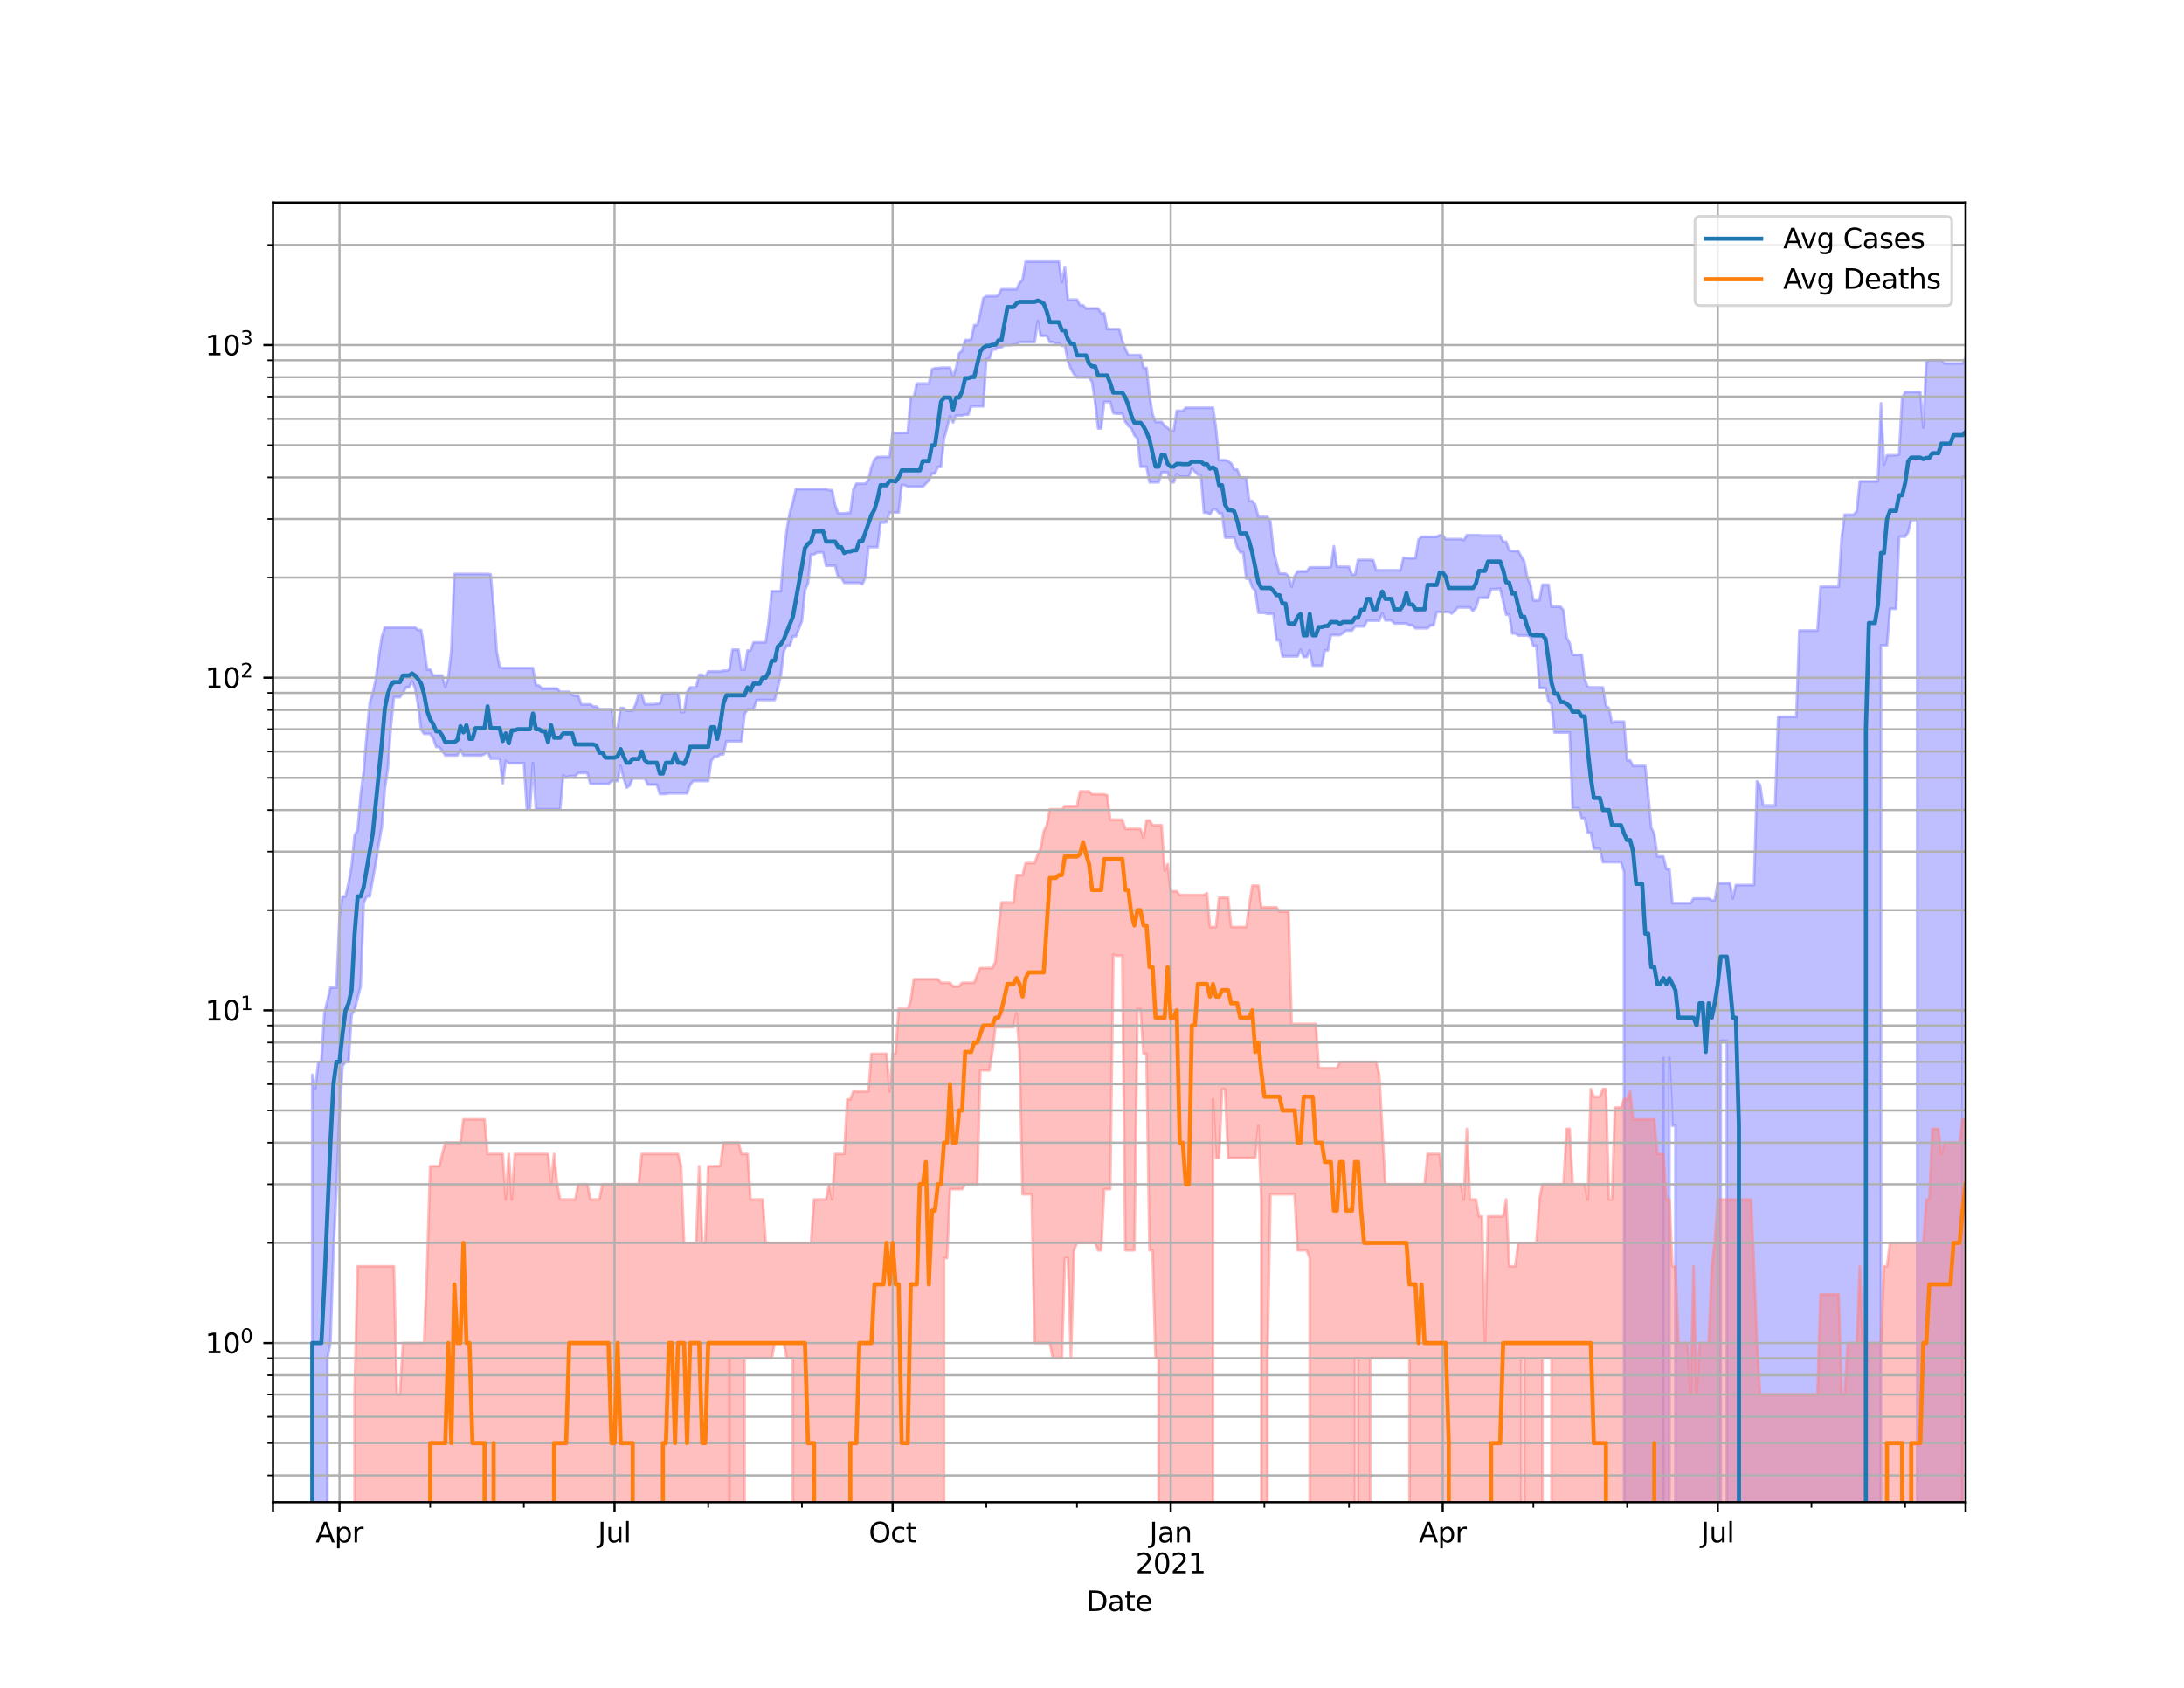 <?xml version="1.0" encoding="utf-8" standalone="no"?>
<!DOCTYPE svg PUBLIC "-//W3C//DTD SVG 1.1//EN"
  "http://www.w3.org/Graphics/SVG/1.1/DTD/svg11.dtd">
<svg height="612pt" version="1.1" viewBox="0 0 792 612" width="792pt" xmlns="http://www.w3.org/2000/svg" xmlns:xlink="http://www.w3.org/1999/xlink">
 <defs>
  <style type="text/css">*{stroke-linecap:butt;stroke-linejoin:round;}</style>
 </defs>
 <g id="figure_1">
  <g id="patch_1">
   <path d="M 0 612 
L 792 612 
L 792 0 
L 0 0 
z
" style="fill:#ffffff;"/>
  </g>
  <g id="axes_1">
   <g id="patch_2">
    <path d="M 99 544.68 
L 712.8 544.68 
L 712.8 73.44 
L 99 73.44 
z
" style="fill:#ffffff;"/>
   </g>
   <g id="PolyCollection_1">
    <path clip-path="url(#p68e2955192)" d="M 99 121098.831 
L 99 121098.831 
L 100.096 121098.831 
L 101.192 121098.831 
L 102.288 121098.831 
L 103.384 121098.831 
L 104.48 121098.831 
L 105.576 121098.831 
L 106.672 121098.831 
L 107.769 121098.831 
L 108.865 121098.831 
L 109.961 121098.831 
L 111.057 121098.831 
L 112.153 121098.831 
L 113.249 389.717 
L 114.345 394.874 
L 115.441 385.023 
L 116.537 385.023 
L 117.633 367.399 
L 118.729 362.796 
L 119.825 358.116 
L 120.921 358.116 
L 122.017 358.116 
L 123.114 332.719 
L 124.21 325.04 
L 125.306 325.04 
L 126.402 320.265 
L 127.498 314.119 
L 128.594 302.858 
L 129.69 301.019 
L 130.786 288.258 
L 131.882 279.781 
L 132.978 266.472 
L 134.074 254.737 
L 135.17 251.422 
L 136.266 246.202 
L 137.363 238.453 
L 138.459 230.948 
L 139.555 227.545 
L 140.651 227.545 
L 141.747 227.545 
L 142.843 227.545 
L 143.939 227.545 
L 145.035 227.545 
L 146.131 227.545 
L 147.227 227.545 
L 148.323 227.545 
L 149.419 227.545 
L 150.515 227.545 
L 151.611 228.441 
L 152.708 228.441 
L 153.804 234.842 
L 154.9 242.775 
L 155.996 242.775 
L 157.092 244.949 
L 158.188 244.949 
L 159.284 244.949 
L 160.38 244.949 
L 161.476 249.081 
L 162.572 245.676 
L 163.668 236.047 
L 164.764 208.102 
L 165.86 208.102 
L 166.956 208.102 
L 168.053 208.102 
L 169.149 208.102 
L 170.245 208.102 
L 171.341 208.102 
L 172.437 208.102 
L 173.533 208.102 
L 174.629 208.102 
L 175.725 208.102 
L 176.821 208.102 
L 177.917 208.255 
L 179.013 220.297 
L 180.109 236.004 
L 181.205 241.94 
L 182.301 242.233 
L 183.398 242.233 
L 184.494 242.233 
L 185.59 242.233 
L 186.686 242.233 
L 187.782 242.233 
L 188.878 242.233 
L 189.974 242.233 
L 191.07 242.233 
L 192.166 242.233 
L 193.262 242.233 
L 194.358 248.415 
L 195.454 248.581 
L 196.55 249.643 
L 197.646 249.643 
L 198.743 249.643 
L 199.839 249.643 
L 200.935 249.643 
L 202.031 249.643 
L 203.127 250.842 
L 204.223 250.842 
L 205.319 250.842 
L 206.415 250.842 
L 207.511 251.95 
L 208.607 252.306 
L 209.703 252.306 
L 210.799 255.426 
L 211.895 255.426 
L 212.991 255.426 
L 214.088 255.426 
L 215.184 256.187 
L 216.28 256.187 
L 217.376 257.156 
L 218.472 257.156 
L 219.568 257.156 
L 220.664 257.156 
L 221.76 257.156 
L 222.856 264.039 
L 223.952 264.039 
L 225.048 256.702 
L 226.144 256.702 
L 227.24 257.68 
L 228.336 257.68 
L 229.433 257.68 
L 230.529 255.363 
L 231.625 251.715 
L 232.721 251.715 
L 233.817 255.363 
L 234.913 255.363 
L 236.009 255.363 
L 237.105 255.363 
L 238.201 255.174 
L 239.297 255.174 
L 240.393 251.364 
L 241.489 251.364 
L 242.585 251.364 
L 243.681 251.364 
L 244.778 251.364 
L 245.874 251.364 
L 246.97 258.209 
L 248.066 258.209 
L 249.162 250.957 
L 250.258 249.249 
L 251.354 249.249 
L 252.45 249.249 
L 253.546 244.691 
L 254.642 244.691 
L 255.738 245.467 
L 256.834 243.473 
L 257.93 243.473 
L 259.026 243.473 
L 260.123 243.473 
L 261.219 243.473 
L 262.315 243.173 
L 263.411 243.173 
L 264.507 242.825 
L 265.603 235.571 
L 266.699 235.571 
L 267.795 235.571 
L 268.891 242.825 
L 269.987 242.825 
L 271.083 235.874 
L 272.179 235.874 
L 273.275 232.921 
L 274.371 232.921 
L 275.467 232.921 
L 276.564 232.921 
L 277.66 232.921 
L 278.756 225.335 
L 279.852 214.39 
L 280.948 214.39 
L 282.044 214.39 
L 283.14 214.39 
L 284.236 201.286 
L 285.332 191.852 
L 286.428 185.843 
L 287.524 182.09 
L 288.62 177.353 
L 289.716 177.353 
L 290.812 177.353 
L 291.909 177.353 
L 293.005 177.353 
L 294.101 177.353 
L 295.197 177.353 
L 296.293 177.353 
L 297.389 177.353 
L 298.485 177.353 
L 299.581 177.353 
L 300.677 177.737 
L 301.773 177.737 
L 302.869 183.221 
L 303.965 186.144 
L 305.061 186.144 
L 306.158 186.144 
L 307.254 185.943 
L 308.35 185.943 
L 309.446 177.438 
L 310.542 175.388 
L 311.638 175.388 
L 312.734 175.388 
L 313.83 175.388 
L 314.926 174.011 
L 316.022 169.325 
L 317.118 166.549 
L 318.214 165.656 
L 319.31 165.656 
L 320.406 165.656 
L 321.502 165.656 
L 322.599 165.656 
L 323.695 156.987 
L 324.791 156.987 
L 325.887 156.958 
L 326.983 156.958 
L 328.079 156.958 
L 329.175 156.958 
L 330.271 144.055 
L 331.367 144.055 
L 332.463 139.087 
L 333.559 139.087 
L 334.655 139.087 
L 335.751 139.087 
L 336.848 139.087 
L 337.944 133.914 
L 339.04 133.488 
L 340.136 133.488 
L 341.232 133.322 
L 342.328 133.322 
L 343.424 133.322 
L 344.52 133.322 
L 345.616 136.589 
L 346.712 133.322 
L 347.808 128.141 
L 348.904 127.102 
L 350 123.299 
L 351.096 123.299 
L 352.192 123.057 
L 353.289 117.882 
L 354.385 117.882 
L 355.481 113.659 
L 356.577 108.09 
L 357.673 107.391 
L 358.769 107.391 
L 359.865 107.391 
L 360.961 107.391 
L 362.057 107.078 
L 363.153 104.883 
L 364.249 104.883 
L 365.345 104.883 
L 366.441 104.883 
L 367.538 104.883 
L 368.634 104.883 
L 369.73 102.578 
L 370.826 101.352 
L 371.922 94.86 
L 373.018 94.86 
L 374.114 94.86 
L 375.21 94.86 
L 376.306 94.86 
L 377.402 94.86 
L 378.498 94.86 
L 379.594 94.86 
L 380.69 94.86 
L 381.786 94.86 
L 382.882 94.86 
L 383.979 94.86 
L 385.075 102.37 
L 386.171 96.874 
L 387.267 108.653 
L 388.363 108.653 
L 389.459 108.653 
L 390.555 108.653 
L 391.651 110.697 
L 392.747 110.697 
L 393.843 111.835 
L 394.939 111.835 
L 396.035 111.835 
L 397.131 111.835 
L 398.228 111.835 
L 399.324 113.546 
L 400.42 113.546 
L 401.516 119.344 
L 402.612 119.344 
L 403.708 119.344 
L 404.804 119.344 
L 405.9 119.344 
L 406.996 123.543 
L 408.092 126.55 
L 409.188 128.732 
L 410.284 128.749 
L 411.38 128.749 
L 412.476 128.749 
L 413.572 128.749 
L 414.669 133.384 
L 415.765 133.384 
L 416.861 143.516 
L 417.957 150.19 
L 419.053 152.968 
L 420.149 152.968 
L 421.245 152.968 
L 422.341 154.405 
L 423.437 155.171 
L 424.533 156.175 
L 425.629 156.175 
L 426.725 148.979 
L 427.821 148.979 
L 428.918 148.979 
L 430.014 147.851 
L 431.11 147.851 
L 432.206 147.851 
L 433.302 147.851 
L 434.398 147.851 
L 435.494 147.851 
L 436.59 147.851 
L 437.686 147.851 
L 438.782 147.851 
L 439.878 147.851 
L 440.974 155.376 
L 442.07 166.85 
L 443.166 166.85 
L 444.262 166.85 
L 445.359 167.177 
L 446.455 167.99 
L 447.551 170.234 
L 448.647 170.234 
L 449.743 173.139 
L 450.839 173.139 
L 451.935 173.139 
L 453.031 181.657 
L 454.127 181.657 
L 455.223 183.079 
L 456.319 187.436 
L 457.415 187.436 
L 458.511 187.436 
L 459.608 187.436 
L 460.704 189.009 
L 461.8 199.587 
L 462.896 203.954 
L 463.992 207.974 
L 465.088 207.974 
L 466.184 207.974 
L 467.28 208.899 
L 468.376 212.745 
L 469.472 208.899 
L 470.568 207.19 
L 471.664 207.19 
L 472.76 207.19 
L 473.856 207.19 
L 474.952 205.73 
L 476.049 205.73 
L 477.145 205.73 
L 478.241 205.73 
L 479.337 205.73 
L 480.433 205.73 
L 481.529 205.73 
L 482.625 205.511 
L 483.721 198.047 
L 484.817 205.511 
L 485.913 205.511 
L 487.009 205.511 
L 488.105 205.511 
L 489.201 205.511 
L 490.298 208.332 
L 491.394 208.332 
L 492.49 203.019 
L 493.586 203.019 
L 494.682 203.019 
L 495.778 203.019 
L 496.874 203.019 
L 497.97 203.088 
L 499.066 206.765 
L 500.162 206.765 
L 501.258 206.765 
L 502.354 206.765 
L 503.45 206.765 
L 504.546 206.765 
L 505.642 206.765 
L 506.739 206.765 
L 507.835 206.765 
L 508.931 202.282 
L 510.027 202.282 
L 511.123 202.42 
L 512.219 202.42 
L 513.315 202.42 
L 514.411 195.658 
L 515.507 194.64 
L 516.603 194.64 
L 517.699 194.64 
L 518.795 194.64 
L 519.891 194.64 
L 520.987 194.64 
L 522.084 194.051 
L 523.18 194.051 
L 524.276 195.477 
L 525.372 195.477 
L 526.468 195.477 
L 527.564 195.477 
L 528.66 195.477 
L 529.756 195.477 
L 530.852 195.839 
L 531.948 194.051 
L 533.044 194.051 
L 534.14 194.051 
L 535.236 194.051 
L 536.332 194.051 
L 537.429 194.169 
L 538.525 194.169 
L 539.621 194.169 
L 540.717 194.169 
L 541.813 194.169 
L 542.909 194.169 
L 544.005 194.169 
L 545.101 196.429 
L 546.197 196.429 
L 547.293 199.544 
L 548.389 199.805 
L 549.485 199.805 
L 550.581 199.805 
L 551.678 201.805 
L 552.774 203.531 
L 553.87 209.499 
L 554.966 211.942 
L 556.062 217.718 
L 557.158 217.718 
L 558.254 217.718 
L 559.35 212.025 
L 560.446 212.025 
L 561.542 212.025 
L 562.638 220.008 
L 563.734 220.008 
L 564.83 220.008 
L 565.926 220.008 
L 567.023 221.372 
L 568.119 231.106 
L 569.215 233.167 
L 570.311 237.415 
L 571.407 237.415 
L 572.503 237.415 
L 573.599 237.415 
L 574.695 246.414 
L 575.791 249.081 
L 576.887 249.249 
L 577.983 249.249 
L 579.079 249.249 
L 580.175 249.249 
L 581.271 249.249 
L 582.367 255.869 
L 583.464 256.766 
L 584.56 262.07 
L 585.656 261.642 
L 586.752 261.642 
L 587.848 261.642 
L 588.944 261.642 
L 590.04 275.727 
L 591.136 275.727 
L 592.232 277.715 
L 593.328 277.715 
L 594.424 277.715 
L 595.52 277.715 
L 596.616 277.715 
L 597.712 288.258 
L 598.809 300.124 
L 599.905 302.392 
L 601.001 310.57 
L 602.097 310.57 
L 603.193 310.57 
L 604.289 315.095 
L 605.385 315.095 
L 606.481 327.477 
L 607.577 327.477 
L 608.673 327.477 
L 609.769 327.477 
L 610.865 327.477 
L 611.961 327.477 
L 613.058 327.477 
L 614.154 325.759 
L 615.25 325.759 
L 616.346 325.759 
L 617.442 325.759 
L 618.538 325.759 
L 619.634 325.759 
L 620.73 326.489 
L 621.826 326.489 
L 622.922 320.265 
L 624.018 320.265 
L 625.114 320.265 
L 626.21 320.265 
L 627.306 320.265 
L 628.403 325.759 
L 629.499 320.921 
L 630.595 320.921 
L 631.691 320.921 
L 632.787 320.921 
L 633.883 320.921 
L 634.979 320.921 
L 636.075 320.921 
L 637.171 283.309 
L 638.267 284.613 
L 639.363 292.049 
L 640.459 292.049 
L 641.555 292.049 
L 642.651 292.049 
L 643.747 292.049 
L 644.844 259.897 
L 645.94 259.897 
L 647.036 259.897 
L 648.132 259.897 
L 649.228 259.897 
L 650.324 259.897 
L 651.42 259.897 
L 652.516 228.63 
L 653.612 228.63 
L 654.708 228.63 
L 655.804 228.63 
L 656.9 228.63 
L 657.996 228.63 
L 659.092 228.63 
L 660.189 212.773 
L 661.285 212.773 
L 662.381 212.773 
L 663.477 212.773 
L 664.573 212.773 
L 665.669 212.773 
L 666.765 212.773 
L 667.861 195.037 
L 668.957 186.617 
L 670.053 186.617 
L 671.149 186.617 
L 672.245 186.617 
L 673.341 185.311 
L 674.438 174.533 
L 675.534 174.533 
L 676.63 174.533 
L 677.726 174.533 
L 678.822 174.533 
L 679.918 174.533 
L 681.014 174.533 
L 682.11 146.251 
L 683.206 168.479 
L 684.302 165.091 
L 685.398 165.091 
L 686.494 165.091 
L 687.59 165.091 
L 688.686 164.822 
L 689.783 144.493 
L 690.879 142.113 
L 691.975 142.113 
L 693.071 142.113 
L 694.167 142.113 
L 695.263 142.113 
L 696.359 142.113 
L 697.455 155.013 
L 698.551 131.374 
L 699.647 130.653 
L 700.743 130.653 
L 701.839 130.653 
L 702.935 130.653 
L 704.031 130.653 
L 705.128 131.807 
L 706.224 131.807 
L 707.32 131.807 
L 708.416 131.807 
L 709.512 131.807 
L 710.608 131.807 
L 711.704 131.807 
L 712.8 129.707 
L 712.8 172.93 
L 712.8 172.93 
L 711.704 172.93 
L 710.608 121098.831 
L 709.512 121098.831 
L 708.416 121098.831 
L 707.32 121098.831 
L 706.224 121098.831 
L 705.128 121098.831 
L 704.031 121098.831 
L 702.935 121098.831 
L 701.839 121098.831 
L 700.743 121098.831 
L 699.647 121098.831 
L 698.551 121098.831 
L 697.455 121098.831 
L 696.359 121098.831 
L 695.263 188.55 
L 694.167 188.55 
L 693.071 188.55 
L 691.975 193.007 
L 690.879 194.581 
L 689.783 194.581 
L 688.686 194.581 
L 687.59 220.75 
L 686.494 220.75 
L 685.398 220.75 
L 684.302 233.998 
L 683.206 233.998 
L 682.11 233.998 
L 681.014 121098.831 
L 679.918 121098.831 
L 678.822 121098.831 
L 677.726 121098.831 
L 676.63 121098.831 
L 675.534 121098.831 
L 674.438 121098.831 
L 673.341 121098.831 
L 672.245 121098.831 
L 671.149 121098.831 
L 670.053 121098.831 
L 668.957 121098.831 
L 667.861 121098.831 
L 666.765 121098.831 
L 665.669 121098.831 
L 664.573 121098.831 
L 663.477 121098.831 
L 662.381 121098.831 
L 661.285 121098.831 
L 660.189 121098.831 
L 659.092 121098.831 
L 657.996 121098.831 
L 656.9 121098.831 
L 655.804 121098.831 
L 654.708 121098.831 
L 653.612 121098.831 
L 652.516 121098.831 
L 651.42 121098.831 
L 650.324 121098.831 
L 649.228 121098.831 
L 648.132 121098.831 
L 647.036 121098.831 
L 645.94 121098.831 
L 644.844 121098.831 
L 643.747 121098.831 
L 642.651 121098.831 
L 641.555 121098.831 
L 640.459 121098.831 
L 639.363 121098.831 
L 638.267 121098.831 
L 637.171 121098.831 
L 636.075 121098.831 
L 634.979 121098.831 
L 633.883 121098.831 
L 632.787 121098.831 
L 631.691 121098.831 
L 630.595 121098.831 
L 629.499 121098.831 
L 628.403 121098.831 
L 627.306 121098.831 
L 626.21 377.378 
L 625.114 377.378 
L 624.018 377.378 
L 622.922 121098.831 
L 621.826 121098.831 
L 620.73 121098.831 
L 619.634 121098.831 
L 618.538 121098.831 
L 617.442 121098.831 
L 616.346 121098.831 
L 615.25 121098.831 
L 614.154 121098.831 
L 613.058 121098.831 
L 611.961 121098.831 
L 610.865 121098.831 
L 609.769 121098.831 
L 608.673 121098.831 
L 607.577 408.167 
L 606.481 408.167 
L 605.385 383.548 
L 604.289 121098.831 
L 603.193 383.548 
L 602.097 121098.831 
L 601.001 121098.831 
L 599.905 121098.831 
L 598.809 121098.831 
L 597.712 121098.831 
L 596.616 121098.831 
L 595.52 121098.831 
L 594.424 121098.831 
L 593.328 121098.831 
L 592.232 121098.831 
L 591.136 121098.831 
L 590.04 121098.831 
L 588.944 316.089 
L 587.848 312.595 
L 586.752 312.595 
L 585.656 312.595 
L 584.56 312.595 
L 583.464 312.595 
L 582.367 312.595 
L 581.271 312.595 
L 580.175 307.757 
L 579.079 307.757 
L 577.983 307.757 
L 576.887 301.93 
L 575.791 301.93 
L 574.695 296.688 
L 573.599 296.688 
L 572.503 293.074 
L 571.407 293.074 
L 570.311 293.074 
L 569.215 265.623 
L 568.119 265.623 
L 567.023 265.623 
L 565.926 265.623 
L 564.83 265.623 
L 563.734 265.623 
L 562.638 255.363 
L 561.542 254.303 
L 560.446 249.473 
L 559.35 249.473 
L 558.254 249.473 
L 557.158 234.208 
L 556.062 234.208 
L 554.966 230.988 
L 553.87 230.437 
L 552.774 230.437 
L 551.678 230.437 
L 550.581 230.437 
L 549.485 229.699 
L 548.389 229.699 
L 547.293 222.874 
L 546.197 222.874 
L 545.101 218.057 
L 544.005 213.391 
L 542.909 213.618 
L 541.813 213.618 
L 540.717 213.618 
L 539.621 216.776 
L 538.525 216.776 
L 537.429 216.776 
L 536.332 216.776 
L 535.236 220.265 
L 534.14 221.536 
L 533.044 220.265 
L 531.948 220.265 
L 530.852 220.265 
L 529.756 220.265 
L 528.66 220.265 
L 527.564 221.536 
L 526.468 222.469 
L 525.372 221.934 
L 524.276 221.934 
L 523.18 221.934 
L 522.084 221.934 
L 520.987 221.934 
L 519.891 226.701 
L 518.795 226.701 
L 517.699 227.805 
L 516.603 227.805 
L 515.507 227.805 
L 514.411 227.805 
L 513.315 227.805 
L 512.219 226.701 
L 511.123 226.701 
L 510.027 226.049 
L 508.931 226.049 
L 507.835 226.049 
L 506.739 226.049 
L 505.642 226.049 
L 504.546 224.946 
L 503.45 224.946 
L 502.354 224.946 
L 501.258 222.368 
L 500.162 225.051 
L 499.066 225.051 
L 497.97 225.051 
L 496.874 225.051 
L 495.778 225.051 
L 494.682 227.14 
L 493.586 227.14 
L 492.49 227.14 
L 491.394 227.14 
L 490.298 228.668 
L 489.201 228.668 
L 488.105 228.668 
L 487.009 229.584 
L 485.913 230.281 
L 484.817 230.281 
L 483.721 230.281 
L 482.625 230.281 
L 481.529 235.83 
L 480.433 235.83 
L 479.337 241.359 
L 478.241 241.359 
L 477.145 241.359 
L 476.049 241.359 
L 474.952 235.83 
L 473.856 238.226 
L 472.76 238.226 
L 471.664 235.571 
L 470.568 237.999 
L 469.472 237.999 
L 468.376 237.999 
L 467.28 237.999 
L 466.184 237.999 
L 465.088 237.999 
L 463.992 232.187 
L 462.896 232.187 
L 461.8 222.57 
L 460.704 222.57 
L 459.608 222.57 
L 458.511 222.201 
L 457.415 222.201 
L 456.319 222.201 
L 455.223 214.217 
L 454.127 212.997 
L 453.031 209.815 
L 451.935 209.815 
L 450.839 200.287 
L 449.743 200.287 
L 448.647 198.428 
L 447.551 194.918 
L 446.455 194.918 
L 445.359 194.918 
L 444.262 194.918 
L 443.166 186.144 
L 442.07 186.144 
L 440.974 184.703 
L 439.878 184.703 
L 438.782 186.515 
L 437.686 185.91 
L 436.59 185.91 
L 435.494 172.153 
L 434.398 172.153 
L 433.302 171.008 
L 432.206 169.814 
L 431.11 172.839 
L 430.014 172.839 
L 428.918 172.839 
L 427.821 172.839 
L 426.725 171.819 
L 425.629 174.898 
L 424.533 174.898 
L 423.437 171.26 
L 422.341 171.26 
L 421.245 171.26 
L 420.149 174.898 
L 419.053 174.898 
L 417.957 174.898 
L 416.861 174.898 
L 415.765 169.252 
L 414.669 169.252 
L 413.572 169.252 
L 412.476 159.039 
L 411.38 157.871 
L 410.284 155.357 
L 409.188 154.442 
L 408.092 152.977 
L 406.996 150.013 
L 405.9 150.013 
L 404.804 150.013 
L 403.708 149.795 
L 402.612 145.728 
L 401.516 145.728 
L 400.42 145.728 
L 399.324 155.357 
L 398.228 155.357 
L 397.131 145.728 
L 396.035 138.576 
L 394.939 136.857 
L 393.843 136.857 
L 392.747 136.857 
L 391.651 136.857 
L 390.555 136.857 
L 389.459 135.691 
L 388.363 133.765 
L 387.267 131.08 
L 386.171 125.374 
L 385.075 125.374 
L 383.979 124.569 
L 382.882 124.569 
L 381.786 124.013 
L 380.69 124.013 
L 379.594 121.759 
L 378.498 121.759 
L 377.402 121.759 
L 376.306 116.385 
L 375.21 124.013 
L 374.114 124.023 
L 373.018 124.023 
L 371.922 124.023 
L 370.826 124.023 
L 369.73 124.023 
L 368.634 124.928 
L 367.538 124.928 
L 366.441 125.174 
L 365.345 125.174 
L 364.249 125.174 
L 363.153 125.961 
L 362.057 125.961 
L 360.961 126.734 
L 359.865 126.734 
L 358.769 130.218 
L 357.673 130.218 
L 356.577 147.336 
L 355.481 147.336 
L 354.385 147.336 
L 353.289 147.336 
L 352.192 147.336 
L 351.096 150.36 
L 350 150.36 
L 348.904 150.666 
L 347.808 150.666 
L 346.712 150.666 
L 345.616 153.2 
L 344.52 150.837 
L 343.424 155.134 
L 342.328 159.079 
L 341.232 169.3 
L 340.136 169.3 
L 339.04 171.666 
L 337.944 171.666 
L 336.848 174.251 
L 335.751 175.319 
L 334.655 176.466 
L 333.559 176.466 
L 332.463 176.466 
L 331.367 176.466 
L 330.271 176.466 
L 329.175 176.466 
L 328.079 175.882 
L 326.983 175.882 
L 325.887 185.81 
L 324.791 185.81 
L 323.695 185.81 
L 322.599 185.81 
L 321.502 189.383 
L 320.406 189.508 
L 319.31 189.508 
L 318.214 198.386 
L 317.118 198.386 
L 316.022 198.386 
L 314.926 198.386 
L 313.83 209.368 
L 312.734 211.832 
L 311.638 211.341 
L 310.542 211.341 
L 309.446 211.341 
L 308.35 211.341 
L 307.254 211.341 
L 306.158 211.341 
L 305.061 209.421 
L 303.965 209.421 
L 302.869 205.123 
L 301.773 205.123 
L 300.677 205.123 
L 299.581 205.123 
L 298.485 200.309 
L 297.389 200.309 
L 296.293 200.309 
L 295.197 201.04 
L 294.101 201.04 
L 293.005 211.45 
L 291.909 214.017 
L 290.812 225.122 
L 289.716 227.992 
L 288.62 230.751 
L 287.524 230.751 
L 286.428 234.124 
L 285.332 234.124 
L 284.236 236.135 
L 283.14 245.104 
L 282.044 249.417 
L 280.948 253.812 
L 279.852 253.812 
L 278.756 253.812 
L 277.66 253.812 
L 276.564 253.812 
L 275.467 253.812 
L 274.371 253.873 
L 273.275 257.221 
L 272.179 257.221 
L 271.083 257.221 
L 269.987 259.012 
L 268.891 268.779 
L 267.795 268.779 
L 266.699 268.779 
L 265.603 268.779 
L 264.507 268.779 
L 263.411 268.779 
L 262.315 273.544 
L 261.219 273.544 
L 260.123 274.352 
L 259.026 274.352 
L 257.93 275.913 
L 256.834 283.201 
L 255.738 283.201 
L 254.642 283.201 
L 253.546 283.201 
L 252.45 283.201 
L 251.354 283.201 
L 250.258 284.613 
L 249.162 287.672 
L 248.066 287.672 
L 246.97 287.672 
L 245.874 287.672 
L 244.778 287.672 
L 243.681 287.672 
L 242.585 287.672 
L 241.489 287.906 
L 240.393 287.906 
L 239.297 287.906 
L 238.201 284.503 
L 237.105 284.503 
L 236.009 284.503 
L 234.913 284.503 
L 233.817 282.246 
L 232.721 282.246 
L 231.625 282.246 
L 230.529 282.246 
L 229.433 282.246 
L 228.336 284.833 
L 227.24 285.613 
L 226.144 282.246 
L 225.048 277.715 
L 223.952 283.201 
L 222.856 283.201 
L 221.76 283.201 
L 220.664 284.284 
L 219.568 284.284 
L 218.472 284.284 
L 217.376 284.284 
L 216.28 284.284 
L 215.184 284.284 
L 214.088 284.284 
L 212.991 280.285 
L 211.895 280.285 
L 210.799 280.285 
L 209.703 280.285 
L 208.607 281.411 
L 207.511 281.411 
L 206.415 281.411 
L 205.319 281.932 
L 204.223 281.102 
L 203.127 293.463 
L 202.031 293.463 
L 200.935 293.463 
L 199.839 293.463 
L 198.743 293.463 
L 197.646 293.463 
L 196.55 293.463 
L 195.454 293.463 
L 194.358 293.463 
L 193.262 276.664 
L 192.166 293.463 
L 191.07 293.463 
L 189.974 276.664 
L 188.878 276.759 
L 187.782 276.759 
L 186.686 276.759 
L 185.59 276.759 
L 184.494 276.759 
L 183.398 275.913 
L 182.301 284.066 
L 181.205 275.081 
L 180.109 275.081 
L 179.013 275.081 
L 177.917 275.081 
L 176.821 272.661 
L 175.725 273.455 
L 174.629 273.902 
L 173.533 273.902 
L 172.437 273.902 
L 171.341 273.902 
L 170.245 273.902 
L 169.149 273.902 
L 168.053 273.902 
L 166.956 271.792 
L 165.86 273.902 
L 164.764 273.902 
L 163.668 273.902 
L 162.572 273.902 
L 161.476 273.902 
L 160.38 272.312 
L 159.284 270.853 
L 158.188 270.853 
L 157.092 267.812 
L 155.996 266.084 
L 154.9 266.084 
L 153.804 266.084 
L 152.708 264.561 
L 151.611 255.742 
L 150.515 249.53 
L 149.419 247.001 
L 148.323 249.193 
L 147.227 249.193 
L 146.131 251.306 
L 145.035 252.783 
L 143.939 252.783 
L 142.843 252.783 
L 141.747 263.595 
L 140.651 278.59 
L 139.555 285.95 
L 138.459 299.829 
L 137.363 306.072 
L 136.266 312.972 
L 135.17 318.976 
L 134.074 325.04 
L 132.978 325.04 
L 131.882 327.477 
L 130.786 357.671 
L 129.69 361.826 
L 128.594 366.34 
L 127.498 367.936 
L 126.402 385.023 
L 125.306 385.023 
L 124.21 386.542 
L 123.114 404.786 
L 122.017 431.182 
L 120.921 453.331 
L 119.825 486.952 
L 118.729 492.471 
L 117.633 121098.831 
L 116.537 121098.831 
L 115.441 121098.831 
L 114.345 121098.831 
L 113.249 121098.831 
L 112.153 121098.831 
L 111.057 121098.831 
L 109.961 121098.831 
L 108.865 121098.831 
L 107.769 121098.831 
L 106.672 121098.831 
L 105.576 121098.831 
L 104.48 121098.831 
L 103.384 121098.831 
L 102.288 121098.831 
L 101.192 121098.831 
L 100.096 121098.831 
L 99 121098.831 
z
" style="fill:#8080ff;fill-opacity:0.5;stroke:#8080ff;stroke-opacity:0.5;"/>
   </g>
   <g id="PolyCollection_2">
    <path clip-path="url(#p68e2955192)" d="M 99 121098.831 
L 99 121098.831 
L 100.096 121098.831 
L 101.192 121098.831 
L 102.288 121098.831 
L 103.384 121098.831 
L 104.48 121098.831 
L 105.576 121098.831 
L 106.672 121098.831 
L 107.769 121098.831 
L 108.865 121098.831 
L 109.961 121098.831 
L 111.057 121098.831 
L 112.153 121098.831 
L 113.249 121098.831 
L 114.345 121098.831 
L 115.441 121098.831 
L 116.537 121098.831 
L 117.633 121098.831 
L 118.729 121098.831 
L 119.825 121098.831 
L 120.921 121098.831 
L 122.017 121098.831 
L 123.114 121098.831 
L 124.21 121098.831 
L 125.306 121098.831 
L 126.402 121098.831 
L 127.498 121098.831 
L 128.594 505.635 
L 129.69 459.157 
L 130.786 459.157 
L 131.882 459.157 
L 132.978 459.157 
L 134.074 459.157 
L 135.17 459.157 
L 136.266 459.157 
L 137.363 459.157 
L 138.459 459.157 
L 139.555 459.157 
L 140.651 459.157 
L 141.747 459.157 
L 142.843 459.157 
L 143.939 505.635 
L 145.035 505.635 
L 146.131 486.952 
L 147.227 486.952 
L 148.323 486.952 
L 149.419 486.952 
L 150.515 486.952 
L 151.611 486.952 
L 152.708 486.952 
L 153.804 486.952 
L 154.9 459.157 
L 155.996 422.85 
L 157.092 422.85 
L 158.188 422.85 
L 159.284 422.85 
L 160.38 418.42 
L 161.476 414.337 
L 162.572 414.337 
L 163.668 414.337 
L 164.764 414.337 
L 165.86 414.337 
L 166.956 414.337 
L 168.053 405.889 
L 169.149 405.889 
L 170.245 405.889 
L 171.341 405.889 
L 172.437 405.889 
L 173.533 405.889 
L 174.629 405.889 
L 175.725 405.889 
L 176.821 418.42 
L 177.917 418.42 
L 179.013 418.42 
L 180.109 418.42 
L 181.205 418.42 
L 182.301 418.42 
L 183.398 434.925 
L 184.494 418.42 
L 185.59 434.925 
L 186.686 418.42 
L 187.782 418.42 
L 188.878 418.42 
L 189.974 418.42 
L 191.07 418.42 
L 192.166 418.42 
L 193.262 418.42 
L 194.358 418.42 
L 195.454 418.42 
L 196.55 418.42 
L 197.646 418.42 
L 198.743 418.42 
L 199.839 429.406 
L 200.935 418.42 
L 202.031 429.406 
L 203.127 434.925 
L 204.223 434.925 
L 205.319 434.925 
L 206.415 434.925 
L 207.511 434.925 
L 208.607 434.925 
L 209.703 429.406 
L 210.799 429.406 
L 211.895 429.406 
L 212.991 429.406 
L 214.088 434.925 
L 215.184 434.925 
L 216.28 434.925 
L 217.376 434.925 
L 218.472 429.406 
L 219.568 429.406 
L 220.664 429.406 
L 221.76 429.406 
L 222.856 429.406 
L 223.952 429.406 
L 225.048 429.406 
L 226.144 429.406 
L 227.24 429.406 
L 228.336 429.406 
L 229.433 429.406 
L 230.529 429.406 
L 231.625 429.406 
L 232.721 418.42 
L 233.817 418.42 
L 234.913 418.42 
L 236.009 418.42 
L 237.105 418.42 
L 238.201 418.42 
L 239.297 418.42 
L 240.393 418.42 
L 241.489 418.42 
L 242.585 418.42 
L 243.681 418.42 
L 244.778 418.42 
L 245.874 418.42 
L 246.97 422.85 
L 248.066 450.644 
L 249.162 450.644 
L 250.258 450.644 
L 251.354 450.644 
L 252.45 450.644 
L 253.546 422.85 
L 254.642 450.644 
L 255.738 450.644 
L 256.834 422.85 
L 257.93 422.85 
L 259.026 422.85 
L 260.123 422.85 
L 261.219 422.85 
L 262.315 414.337 
L 263.411 414.337 
L 264.507 414.337 
L 265.603 414.337 
L 266.699 414.337 
L 267.795 414.337 
L 268.891 418.42 
L 269.987 418.42 
L 271.083 418.42 
L 272.179 434.925 
L 273.275 434.925 
L 274.371 434.925 
L 275.467 434.925 
L 276.564 434.925 
L 277.66 450.644 
L 278.756 450.644 
L 279.852 450.644 
L 280.948 450.644 
L 282.044 450.644 
L 283.14 450.644 
L 284.236 450.644 
L 285.332 450.644 
L 286.428 450.644 
L 287.524 450.644 
L 288.62 450.644 
L 289.716 450.644 
L 290.812 450.644 
L 291.909 450.644 
L 293.005 450.644 
L 294.101 450.644 
L 295.197 434.925 
L 296.293 434.925 
L 297.389 434.925 
L 298.485 434.925 
L 299.581 434.925 
L 300.677 429.406 
L 301.773 434.925 
L 302.869 418.42 
L 303.965 418.42 
L 305.061 418.42 
L 306.158 418.42 
L 307.254 398.617 
L 308.35 398.617 
L 309.446 395.785 
L 310.542 395.785 
L 311.638 395.785 
L 312.734 395.785 
L 313.83 395.785 
L 314.926 395.785 
L 316.022 382.113 
L 317.118 382.113 
L 318.214 382.113 
L 319.31 382.113 
L 320.406 382.113 
L 321.502 382.113 
L 322.599 395.785 
L 323.695 382.113 
L 324.791 382.113 
L 325.887 365.819 
L 326.983 365.819 
L 328.079 365.819 
L 329.175 365.819 
L 330.271 362.796 
L 331.367 355.073 
L 332.463 355.073 
L 333.559 355.073 
L 334.655 355.073 
L 335.751 355.073 
L 336.848 355.073 
L 337.944 355.073 
L 339.04 355.073 
L 340.136 355.073 
L 341.232 356.355 
L 342.328 356.355 
L 343.424 356.355 
L 344.52 356.355 
L 345.616 357.671 
L 346.712 357.671 
L 347.808 357.671 
L 348.904 356.355 
L 350 356.355 
L 351.096 356.355 
L 352.192 356.355 
L 353.289 356.355 
L 354.385 353.41 
L 355.481 351.01 
L 356.577 351.01 
L 357.673 351.01 
L 358.769 351.01 
L 359.865 351.01 
L 360.961 348.716 
L 362.057 337.027 
L 363.153 327.228 
L 364.249 327.228 
L 365.345 327.228 
L 366.441 327.228 
L 367.538 327.228 
L 368.634 317.307 
L 369.73 317.307 
L 370.826 317.307 
L 371.922 312.972 
L 373.018 312.972 
L 374.114 312.972 
L 375.21 312.972 
L 376.306 309.852 
L 377.402 307.586 
L 378.498 301.473 
L 379.594 299.244 
L 380.69 293.463 
L 381.786 293.463 
L 382.882 293.463 
L 383.979 293.463 
L 385.075 293.463 
L 386.171 292.304 
L 387.267 292.304 
L 388.363 292.304 
L 389.459 292.304 
L 390.555 292.304 
L 391.651 286.976 
L 392.747 286.976 
L 393.843 286.976 
L 394.939 286.976 
L 396.035 288.023 
L 397.131 288.023 
L 398.228 288.023 
L 399.324 288.023 
L 400.42 288.023 
L 401.516 288.376 
L 402.612 297.245 
L 403.708 297.245 
L 404.804 297.245 
L 405.9 297.245 
L 406.996 297.245 
L 408.092 300.57 
L 409.188 300.57 
L 410.284 300.57 
L 411.38 300.57 
L 412.476 300.57 
L 413.572 300.57 
L 414.669 303.801 
L 415.765 297.526 
L 416.861 297.526 
L 417.957 299.244 
L 419.053 299.244 
L 420.149 299.244 
L 421.245 299.244 
L 422.341 315.689 
L 423.437 313.352 
L 424.533 323.169 
L 425.629 323.169 
L 426.725 323.169 
L 427.821 324.566 
L 428.918 324.566 
L 430.014 324.566 
L 431.11 324.566 
L 432.206 324.566 
L 433.302 324.566 
L 434.398 324.566 
L 435.494 324.566 
L 436.59 324.566 
L 437.686 323.863 
L 438.782 336.137 
L 439.878 336.137 
L 440.974 336.137 
L 442.07 325.518 
L 443.166 325.518 
L 444.262 325.518 
L 445.359 325.518 
L 446.455 336.137 
L 447.551 336.137 
L 448.647 336.137 
L 449.743 336.137 
L 450.839 336.137 
L 451.935 336.137 
L 453.031 328.484 
L 454.127 321.141 
L 455.223 321.141 
L 456.319 321.141 
L 457.415 328.995 
L 458.511 328.995 
L 459.608 328.995 
L 460.704 328.995 
L 461.8 328.995 
L 462.896 328.995 
L 463.992 330.559 
L 465.088 330.559 
L 466.184 330.559 
L 467.28 330.559 
L 468.376 371.28 
L 469.472 371.28 
L 470.568 371.28 
L 471.664 371.28 
L 472.76 371.28 
L 473.856 371.28 
L 474.952 371.28 
L 476.049 371.28 
L 477.145 371.28 
L 478.241 387.318 
L 479.337 387.318 
L 480.433 387.318 
L 481.529 387.318 
L 482.625 387.318 
L 483.721 387.318 
L 484.817 387.318 
L 485.913 385.023 
L 487.009 385.023 
L 488.105 385.023 
L 489.201 385.023 
L 490.298 385.023 
L 491.394 385.023 
L 492.49 385.023 
L 493.586 385.023 
L 494.682 385.023 
L 495.778 385.023 
L 496.874 385.023 
L 497.97 385.023 
L 499.066 385.023 
L 500.162 389.717 
L 501.258 409.344 
L 502.354 429.406 
L 503.45 429.406 
L 504.546 429.406 
L 505.642 429.406 
L 506.739 429.406 
L 507.835 429.406 
L 508.931 429.406 
L 510.027 429.406 
L 511.123 429.406 
L 512.219 429.406 
L 513.315 429.406 
L 514.411 429.406 
L 515.507 429.406 
L 516.603 429.406 
L 517.699 418.42 
L 518.795 418.42 
L 519.891 418.42 
L 520.987 418.42 
L 522.084 418.42 
L 523.18 429.406 
L 524.276 429.406 
L 525.372 429.406 
L 526.468 429.406 
L 527.564 429.406 
L 528.66 429.406 
L 529.756 429.406 
L 530.852 434.925 
L 531.948 409.344 
L 533.044 434.925 
L 534.14 434.925 
L 535.236 434.925 
L 536.332 441.094 
L 537.429 441.094 
L 538.525 486.952 
L 539.621 441.094 
L 540.717 441.094 
L 541.813 441.094 
L 542.909 441.094 
L 544.005 441.094 
L 545.101 441.094 
L 546.197 434.925 
L 547.293 459.157 
L 548.389 459.157 
L 549.485 459.157 
L 550.581 450.644 
L 551.678 450.644 
L 552.774 450.644 
L 553.87 450.644 
L 554.966 450.644 
L 556.062 450.644 
L 557.158 450.644 
L 558.254 434.925 
L 559.35 429.406 
L 560.446 429.406 
L 561.542 429.406 
L 562.638 429.406 
L 563.734 429.406 
L 564.83 429.406 
L 565.926 429.406 
L 567.023 429.406 
L 568.119 409.344 
L 569.215 409.344 
L 570.311 429.406 
L 571.407 429.406 
L 572.503 429.406 
L 573.599 429.406 
L 574.695 429.406 
L 575.791 434.925 
L 576.887 394.874 
L 577.983 397.656 
L 579.079 397.656 
L 580.175 397.656 
L 581.271 394.874 
L 582.367 394.874 
L 583.464 434.925 
L 584.56 434.925 
L 585.656 401.611 
L 586.752 401.611 
L 587.848 401.611 
L 588.944 398.617 
L 590.04 398.617 
L 591.136 395.785 
L 592.232 405.889 
L 593.328 405.889 
L 594.424 405.889 
L 595.52 405.889 
L 596.616 405.889 
L 597.712 405.889 
L 598.809 405.889 
L 599.905 405.889 
L 601.001 418.42 
L 602.097 418.42 
L 603.193 418.42 
L 604.289 434.925 
L 605.385 434.925 
L 606.481 459.157 
L 607.577 459.157 
L 608.673 486.952 
L 609.769 486.952 
L 610.865 486.952 
L 611.961 486.952 
L 613.058 505.635 
L 614.154 459.157 
L 615.25 505.635 
L 616.346 486.952 
L 617.442 486.952 
L 618.538 486.952 
L 619.634 486.952 
L 620.73 459.157 
L 621.826 450.644 
L 622.922 434.925 
L 624.018 434.925 
L 625.114 434.925 
L 626.21 434.925 
L 627.306 434.925 
L 628.403 434.925 
L 629.499 434.925 
L 630.595 434.925 
L 631.691 434.925 
L 632.787 434.925 
L 633.883 434.925 
L 634.979 434.925 
L 636.075 459.157 
L 637.171 486.952 
L 638.267 505.635 
L 639.363 505.635 
L 640.459 505.635 
L 641.555 505.635 
L 642.651 505.635 
L 643.747 505.635 
L 644.844 505.635 
L 645.94 505.635 
L 647.036 505.635 
L 648.132 505.635 
L 649.228 505.635 
L 650.324 505.635 
L 651.42 505.635 
L 652.516 505.635 
L 653.612 505.635 
L 654.708 505.635 
L 655.804 505.635 
L 656.9 505.635 
L 657.996 505.635 
L 659.092 505.635 
L 660.189 469.327 
L 661.285 469.327 
L 662.381 469.327 
L 663.477 469.327 
L 664.573 469.327 
L 665.669 469.327 
L 666.765 469.327 
L 667.861 505.635 
L 668.957 505.635 
L 670.053 486.952 
L 671.149 486.952 
L 672.245 486.952 
L 673.341 486.952 
L 674.438 459.157 
L 675.534 486.952 
L 676.63 486.952 
L 677.726 486.952 
L 678.822 486.952 
L 679.918 486.952 
L 681.014 486.952 
L 682.11 486.952 
L 683.206 459.157 
L 684.302 459.157 
L 685.398 450.644 
L 686.494 450.644 
L 687.59 450.644 
L 688.686 450.644 
L 689.783 450.644 
L 690.879 450.644 
L 691.975 450.644 
L 693.071 450.644 
L 694.167 450.644 
L 695.263 450.644 
L 696.359 450.644 
L 697.455 450.644 
L 698.551 434.925 
L 699.647 434.925 
L 700.743 409.344 
L 701.839 409.344 
L 702.935 409.344 
L 704.031 418.42 
L 705.128 414.337 
L 706.224 414.337 
L 707.32 414.337 
L 708.416 414.337 
L 709.512 414.337 
L 710.608 414.337 
L 711.704 405.889 
L 712.8 405.889 
L 712.8 492.471 
L 712.8 492.471 
L 711.704 492.471 
L 710.608 121098.831 
L 709.512 121098.831 
L 708.416 121098.831 
L 707.32 121098.831 
L 706.224 121098.831 
L 705.128 121098.831 
L 704.031 121098.831 
L 702.935 121098.831 
L 701.839 121098.831 
L 700.743 121098.831 
L 699.647 121098.831 
L 698.551 121098.831 
L 697.455 121098.831 
L 696.359 121098.831 
L 695.263 121098.831 
L 694.167 121098.831 
L 693.071 121098.831 
L 691.975 121098.831 
L 690.879 121098.831 
L 689.783 121098.831 
L 688.686 121098.831 
L 687.59 121098.831 
L 686.494 121098.831 
L 685.398 121098.831 
L 684.302 121098.831 
L 683.206 121098.831 
L 682.11 121098.831 
L 681.014 121098.831 
L 679.918 121098.831 
L 678.822 121098.831 
L 677.726 121098.831 
L 676.63 121098.831 
L 675.534 121098.831 
L 674.438 121098.831 
L 673.341 121098.831 
L 672.245 121098.831 
L 671.149 121098.831 
L 670.053 121098.831 
L 668.957 121098.831 
L 667.861 121098.831 
L 666.765 121098.831 
L 665.669 121098.831 
L 664.573 121098.831 
L 663.477 121098.831 
L 662.381 121098.831 
L 661.285 121098.831 
L 660.189 121098.831 
L 659.092 121098.831 
L 657.996 121098.831 
L 656.9 121098.831 
L 655.804 121098.831 
L 654.708 121098.831 
L 653.612 121098.831 
L 652.516 121098.831 
L 651.42 121098.831 
L 650.324 121098.831 
L 649.228 121098.831 
L 648.132 121098.831 
L 647.036 121098.831 
L 645.94 121098.831 
L 644.844 121098.831 
L 643.747 121098.831 
L 642.651 121098.831 
L 641.555 121098.831 
L 640.459 121098.831 
L 639.363 121098.831 
L 638.267 121098.831 
L 637.171 121098.831 
L 636.075 121098.831 
L 634.979 121098.831 
L 633.883 121098.831 
L 632.787 121098.831 
L 631.691 121098.831 
L 630.595 121098.831 
L 629.499 121098.831 
L 628.403 121098.831 
L 627.306 121098.831 
L 626.21 121098.831 
L 625.114 121098.831 
L 624.018 121098.831 
L 622.922 121098.831 
L 621.826 121098.831 
L 620.73 121098.831 
L 619.634 121098.831 
L 618.538 121098.831 
L 617.442 121098.831 
L 616.346 121098.831 
L 615.25 121098.831 
L 614.154 121098.831 
L 613.058 121098.831 
L 611.961 121098.831 
L 610.865 121098.831 
L 609.769 121098.831 
L 608.673 121098.831 
L 607.577 121098.831 
L 606.481 121098.831 
L 605.385 121098.831 
L 604.289 121098.831 
L 603.193 121098.831 
L 602.097 121098.831 
L 601.001 121098.831 
L 599.905 121098.831 
L 598.809 121098.831 
L 597.712 121098.831 
L 596.616 121098.831 
L 595.52 121098.831 
L 594.424 121098.831 
L 593.328 121098.831 
L 592.232 121098.831 
L 591.136 121098.831 
L 590.04 121098.831 
L 588.944 121098.831 
L 587.848 121098.831 
L 586.752 121098.831 
L 585.656 121098.831 
L 584.56 121098.831 
L 583.464 121098.831 
L 582.367 121098.831 
L 581.271 121098.831 
L 580.175 121098.831 
L 579.079 121098.831 
L 577.983 121098.831 
L 576.887 121098.831 
L 575.791 121098.831 
L 574.695 121098.831 
L 573.599 121098.831 
L 572.503 121098.831 
L 571.407 121098.831 
L 570.311 121098.831 
L 569.215 121098.831 
L 568.119 121098.831 
L 567.023 121098.831 
L 565.926 121098.831 
L 564.83 121098.831 
L 563.734 121098.831 
L 562.638 492.471 
L 561.542 492.471 
L 560.446 492.471 
L 559.35 492.471 
L 558.254 121098.831 
L 557.158 121098.831 
L 556.062 121098.831 
L 554.966 121098.831 
L 553.87 121098.831 
L 552.774 492.471 
L 551.678 492.471 
L 550.581 121098.831 
L 549.485 121098.831 
L 548.389 121098.831 
L 547.293 121098.831 
L 546.197 121098.831 
L 545.101 121098.831 
L 544.005 121098.831 
L 542.909 121098.831 
L 541.813 121098.831 
L 540.717 121098.831 
L 539.621 121098.831 
L 538.525 121098.831 
L 537.429 121098.831 
L 536.332 121098.831 
L 535.236 121098.831 
L 534.14 121098.831 
L 533.044 121098.831 
L 531.948 121098.831 
L 530.852 121098.831 
L 529.756 121098.831 
L 528.66 121098.831 
L 527.564 121098.831 
L 526.468 121098.831 
L 525.372 121098.831 
L 524.276 121098.831 
L 523.18 121098.831 
L 522.084 121098.831 
L 520.987 121098.831 
L 519.891 121098.831 
L 518.795 121098.831 
L 517.699 121098.831 
L 516.603 121098.831 
L 515.507 121098.831 
L 514.411 121098.831 
L 513.315 121098.831 
L 512.219 121098.831 
L 511.123 492.471 
L 510.027 492.471 
L 508.931 492.471 
L 507.835 492.471 
L 506.739 492.471 
L 505.642 492.471 
L 504.546 492.471 
L 503.45 492.471 
L 502.354 492.471 
L 501.258 492.471 
L 500.162 492.471 
L 499.066 492.471 
L 497.97 492.471 
L 496.874 492.471 
L 495.778 121098.831 
L 494.682 121098.831 
L 493.586 121098.831 
L 492.49 492.471 
L 491.394 492.471 
L 490.298 121098.831 
L 489.201 121098.831 
L 488.105 121098.831 
L 487.009 121098.831 
L 485.913 121098.831 
L 484.817 121098.831 
L 483.721 121098.831 
L 482.625 121098.831 
L 481.529 121098.831 
L 480.433 121098.831 
L 479.337 121098.831 
L 478.241 121098.831 
L 477.145 121098.831 
L 476.049 121098.831 
L 474.952 456.163 
L 473.856 453.331 
L 472.76 453.331 
L 471.664 453.331 
L 470.568 453.331 
L 469.472 433.02 
L 468.376 433.02 
L 467.28 433.02 
L 466.184 433.02 
L 465.088 433.02 
L 463.992 433.02 
L 462.896 433.02 
L 461.8 433.02 
L 460.704 433.02 
L 459.608 492.471 
L 458.511 121098.831 
L 457.415 434.925 
L 456.319 408.167 
L 455.223 419.856 
L 454.127 419.856 
L 453.031 419.856 
L 451.935 419.856 
L 450.839 419.856 
L 449.743 419.856 
L 448.647 419.856 
L 447.551 419.856 
L 446.455 419.856 
L 445.359 419.856 
L 444.262 394.874 
L 443.166 394.874 
L 442.07 419.856 
L 440.974 419.856 
L 439.878 398.617 
L 438.782 121098.831 
L 437.686 121098.831 
L 436.59 121098.831 
L 435.494 121098.831 
L 434.398 121098.831 
L 433.302 121098.831 
L 432.206 121098.831 
L 431.11 121098.831 
L 430.014 121098.831 
L 428.918 121098.831 
L 427.821 121098.831 
L 426.725 121098.831 
L 425.629 121098.831 
L 424.533 121098.831 
L 423.437 121098.831 
L 422.341 121098.831 
L 421.245 121098.831 
L 420.149 492.471 
L 419.053 492.471 
L 417.957 453.331 
L 416.861 453.331 
L 415.765 382.113 
L 414.669 382.113 
L 413.572 365.819 
L 412.476 365.819 
L 411.38 453.331 
L 410.284 453.331 
L 409.188 453.331 
L 408.092 453.331 
L 406.996 346.517 
L 405.9 346.517 
L 404.804 346.517 
L 403.708 346.16 
L 402.612 431.182 
L 401.516 431.182 
L 400.42 431.182 
L 399.324 453.331 
L 398.228 453.331 
L 397.131 450.644 
L 396.035 450.644 
L 394.939 450.644 
L 393.843 450.644 
L 392.747 450.644 
L 391.651 450.644 
L 390.555 450.644 
L 389.459 453.331 
L 388.363 492.471 
L 387.267 456.163 
L 386.171 456.163 
L 385.075 492.471 
L 383.979 492.471 
L 382.882 492.471 
L 381.786 492.471 
L 380.69 486.952 
L 379.594 486.952 
L 378.498 486.952 
L 377.402 486.952 
L 376.306 486.952 
L 375.21 486.952 
L 374.114 433.02 
L 373.018 433.02 
L 371.922 433.02 
L 370.826 433.02 
L 369.73 381.409 
L 368.634 367.399 
L 367.538 372.444 
L 366.441 372.444 
L 365.345 372.444 
L 364.249 372.444 
L 363.153 372.444 
L 362.057 372.444 
L 360.961 372.444 
L 359.865 381.409 
L 358.769 388.105 
L 357.673 388.105 
L 356.577 388.105 
L 355.481 388.105 
L 354.385 429.406 
L 353.289 429.406 
L 352.192 429.406 
L 351.096 429.406 
L 350 429.406 
L 348.904 431.182 
L 347.808 431.182 
L 346.712 431.182 
L 345.616 431.182 
L 344.52 431.182 
L 343.424 456.163 
L 342.328 456.163 
L 341.232 121098.831 
L 340.136 121098.831 
L 339.04 121098.831 
L 337.944 121098.831 
L 336.848 121098.831 
L 335.751 121098.831 
L 334.655 121098.831 
L 333.559 121098.831 
L 332.463 121098.831 
L 331.367 121098.831 
L 330.271 121098.831 
L 329.175 121098.831 
L 328.079 121098.831 
L 326.983 121098.831 
L 325.887 121098.831 
L 324.791 121098.831 
L 323.695 121098.831 
L 322.599 121098.831 
L 321.502 121098.831 
L 320.406 121098.831 
L 319.31 121098.831 
L 318.214 121098.831 
L 317.118 121098.831 
L 316.022 121098.831 
L 314.926 121098.831 
L 313.83 121098.831 
L 312.734 121098.831 
L 311.638 121098.831 
L 310.542 121098.831 
L 309.446 121098.831 
L 308.35 121098.831 
L 307.254 121098.831 
L 306.158 121098.831 
L 305.061 121098.831 
L 303.965 121098.831 
L 302.869 121098.831 
L 301.773 121098.831 
L 300.677 121098.831 
L 299.581 121098.831 
L 298.485 121098.831 
L 297.389 121098.831 
L 296.293 121098.831 
L 295.197 121098.831 
L 294.101 121098.831 
L 293.005 121098.831 
L 291.909 121098.831 
L 290.812 121098.831 
L 289.716 121098.831 
L 288.62 121098.831 
L 287.524 492.471 
L 286.428 492.471 
L 285.332 492.471 
L 284.236 486.952 
L 283.14 486.952 
L 282.044 486.952 
L 280.948 486.952 
L 279.852 492.471 
L 278.756 492.471 
L 277.66 492.471 
L 276.564 492.471 
L 275.467 492.471 
L 274.371 492.471 
L 273.275 492.471 
L 272.179 492.471 
L 271.083 492.471 
L 269.987 492.471 
L 268.891 121098.831 
L 267.795 121098.831 
L 266.699 121098.831 
L 265.603 121098.831 
L 264.507 492.471 
L 263.411 121098.831 
L 262.315 121098.831 
L 261.219 121098.831 
L 260.123 121098.831 
L 259.026 121098.831 
L 257.93 121098.831 
L 256.834 121098.831 
L 255.738 121098.831 
L 254.642 121098.831 
L 253.546 121098.831 
L 252.45 121098.831 
L 251.354 121098.831 
L 250.258 121098.831 
L 249.162 121098.831 
L 248.066 121098.831 
L 246.97 121098.831 
L 245.874 121098.831 
L 244.778 121098.831 
L 243.681 121098.831 
L 242.585 121098.831 
L 241.489 121098.831 
L 240.393 121098.831 
L 239.297 121098.831 
L 238.201 121098.831 
L 237.105 121098.831 
L 236.009 121098.831 
L 234.913 121098.831 
L 233.817 121098.831 
L 232.721 121098.831 
L 231.625 121098.831 
L 230.529 121098.831 
L 229.433 121098.831 
L 228.336 121098.831 
L 227.24 121098.831 
L 226.144 121098.831 
L 225.048 121098.831 
L 223.952 121098.831 
L 222.856 121098.831 
L 221.76 121098.831 
L 220.664 121098.831 
L 219.568 121098.831 
L 218.472 121098.831 
L 217.376 121098.831 
L 216.28 121098.831 
L 215.184 121098.831 
L 214.088 121098.831 
L 212.991 121098.831 
L 211.895 121098.831 
L 210.799 121098.831 
L 209.703 121098.831 
L 208.607 121098.831 
L 207.511 121098.831 
L 206.415 121098.831 
L 205.319 121098.831 
L 204.223 121098.831 
L 203.127 121098.831 
L 202.031 121098.831 
L 200.935 121098.831 
L 199.839 121098.831 
L 198.743 121098.831 
L 197.646 121098.831 
L 196.55 121098.831 
L 195.454 121098.831 
L 194.358 121098.831 
L 193.262 121098.831 
L 192.166 121098.831 
L 191.07 121098.831 
L 189.974 121098.831 
L 188.878 121098.831 
L 187.782 121098.831 
L 186.686 121098.831 
L 185.59 121098.831 
L 184.494 121098.831 
L 183.398 121098.831 
L 182.301 121098.831 
L 181.205 121098.831 
L 180.109 121098.831 
L 179.013 121098.831 
L 177.917 121098.831 
L 176.821 121098.831 
L 175.725 121098.831 
L 174.629 121098.831 
L 173.533 121098.831 
L 172.437 121098.831 
L 171.341 121098.831 
L 170.245 121098.831 
L 169.149 121098.831 
L 168.053 121098.831 
L 166.956 121098.831 
L 165.86 121098.831 
L 164.764 121098.831 
L 163.668 121098.831 
L 162.572 121098.831 
L 161.476 121098.831 
L 160.38 121098.831 
L 159.284 121098.831 
L 158.188 121098.831 
L 157.092 121098.831 
L 155.996 121098.831 
L 154.9 121098.831 
L 153.804 121098.831 
L 152.708 121098.831 
L 151.611 121098.831 
L 150.515 121098.831 
L 149.419 121098.831 
L 148.323 121098.831 
L 147.227 121098.831 
L 146.131 121098.831 
L 145.035 121098.831 
L 143.939 121098.831 
L 142.843 121098.831 
L 141.747 121098.831 
L 140.651 121098.831 
L 139.555 121098.831 
L 138.459 121098.831 
L 137.363 121098.831 
L 136.266 121098.831 
L 135.17 121098.831 
L 134.074 121098.831 
L 132.978 121098.831 
L 131.882 121098.831 
L 130.786 121098.831 
L 129.69 121098.831 
L 128.594 121098.831 
L 127.498 121098.831 
L 126.402 121098.831 
L 125.306 121098.831 
L 124.21 121098.831 
L 123.114 121098.831 
L 122.017 121098.831 
L 120.921 121098.831 
L 119.825 121098.831 
L 118.729 121098.831 
L 117.633 121098.831 
L 116.537 121098.831 
L 115.441 121098.831 
L 114.345 121098.831 
L 113.249 121098.831 
L 112.153 121098.831 
L 111.057 121098.831 
L 109.961 121098.831 
L 108.865 121098.831 
L 107.769 121098.831 
L 106.672 121098.831 
L 105.576 121098.831 
L 104.48 121098.831 
L 103.384 121098.831 
L 102.288 121098.831 
L 101.192 121098.831 
L 100.096 121098.831 
L 99 121098.831 
z
" style="fill:#ff8080;fill-opacity:0.5;stroke:#ff8080;stroke-opacity:0.5;"/>
   </g>
   <g id="matplotlib.axis_1">
    <g id="xtick_1">
     <g id="line2d_1">
      <path clip-path="url(#p68e2955192)" d="M 99 544.68 
L 99 73.44 
" style="fill:none;stroke:#b0b0b0;stroke-linecap:square;stroke-width:0.8;"/>
     </g>
     <g id="line2d_2">
      <defs>
       <path d="M 0 0 
L 0 3.5 
" id="m4abed1d830" style="stroke:#000000;stroke-width:0.8;"/>
      </defs>
      <g>
       <use style="stroke:#000000;stroke-width:0.8;" x="99" xlink:href="#m4abed1d830" y="544.68"/>
      </g>
     </g>
    </g>
    <g id="xtick_2">
     <g id="line2d_3">
      <path clip-path="url(#p68e2955192)" d="M 123.114 544.68 
L 123.114 73.44 
" style="fill:none;stroke:#b0b0b0;stroke-linecap:square;stroke-width:0.8;"/>
     </g>
     <g id="line2d_4">
      <g>
       <use style="stroke:#000000;stroke-width:0.8;" x="123.114" xlink:href="#m4abed1d830" y="544.68"/>
      </g>
     </g>
     <g id="text_1">
      <!-- Apr -->
      <g transform="translate(114.464 559.278)scale(0.1 -0.1)">
       <defs>
        <path d="M 2188 4044 
L 1331 1722 
L 3047 1722 
L 2188 4044 
z
M 1831 4666 
L 2547 4666 
L 4325 0 
L 3669 0 
L 3244 1197 
L 1141 1197 
L 716 0 
L 50 0 
L 1831 4666 
z
" id="DejaVuSans-41" transform="scale(0.016)"/>
        <path d="M 1159 525 
L 1159 -1331 
L 581 -1331 
L 581 3500 
L 1159 3500 
L 1159 2969 
Q 1341 3281 1617 3432 
Q 1894 3584 2278 3584 
Q 2916 3584 3314 3078 
Q 3713 2572 3713 1747 
Q 3713 922 3314 415 
Q 2916 -91 2278 -91 
Q 1894 -91 1617 61 
Q 1341 213 1159 525 
z
M 3116 1747 
Q 3116 2381 2855 2742 
Q 2594 3103 2138 3103 
Q 1681 3103 1420 2742 
Q 1159 2381 1159 1747 
Q 1159 1113 1420 752 
Q 1681 391 2138 391 
Q 2594 391 2855 752 
Q 3116 1113 3116 1747 
z
" id="DejaVuSans-70" transform="scale(0.016)"/>
        <path d="M 2631 2963 
Q 2534 3019 2420 3045 
Q 2306 3072 2169 3072 
Q 1681 3072 1420 2755 
Q 1159 2438 1159 1844 
L 1159 0 
L 581 0 
L 581 3500 
L 1159 3500 
L 1159 2956 
Q 1341 3275 1631 3429 
Q 1922 3584 2338 3584 
Q 2397 3584 2469 3576 
Q 2541 3569 2628 3553 
L 2631 2963 
z
" id="DejaVuSans-72" transform="scale(0.016)"/>
       </defs>
       <use xlink:href="#DejaVuSans-41"/>
       <use x="68.408" xlink:href="#DejaVuSans-70"/>
       <use x="131.885" xlink:href="#DejaVuSans-72"/>
      </g>
     </g>
    </g>
    <g id="xtick_3">
     <g id="line2d_5">
      <path clip-path="url(#p68e2955192)" d="M 222.856 544.68 
L 222.856 73.44 
" style="fill:none;stroke:#b0b0b0;stroke-linecap:square;stroke-width:0.8;"/>
     </g>
     <g id="line2d_6">
      <g>
       <use style="stroke:#000000;stroke-width:0.8;" x="222.856" xlink:href="#m4abed1d830" y="544.68"/>
      </g>
     </g>
     <g id="text_2">
      <!-- Jul -->
      <g transform="translate(216.823 559.278)scale(0.1 -0.1)">
       <defs>
        <path d="M 628 4666 
L 1259 4666 
L 1259 325 
Q 1259 -519 939 -900 
Q 619 -1281 -91 -1281 
L -331 -1281 
L -331 -750 
L -134 -750 
Q 284 -750 456 -515 
Q 628 -281 628 325 
L 628 4666 
z
" id="DejaVuSans-4a" transform="scale(0.016)"/>
        <path d="M 544 1381 
L 544 3500 
L 1119 3500 
L 1119 1403 
Q 1119 906 1312 657 
Q 1506 409 1894 409 
Q 2359 409 2629 706 
Q 2900 1003 2900 1516 
L 2900 3500 
L 3475 3500 
L 3475 0 
L 2900 0 
L 2900 538 
Q 2691 219 2414 64 
Q 2138 -91 1772 -91 
Q 1169 -91 856 284 
Q 544 659 544 1381 
z
M 1991 3584 
L 1991 3584 
z
" id="DejaVuSans-75" transform="scale(0.016)"/>
        <path d="M 603 4863 
L 1178 4863 
L 1178 0 
L 603 0 
L 603 4863 
z
" id="DejaVuSans-6c" transform="scale(0.016)"/>
       </defs>
       <use xlink:href="#DejaVuSans-4a"/>
       <use x="29.492" xlink:href="#DejaVuSans-75"/>
       <use x="92.871" xlink:href="#DejaVuSans-6c"/>
      </g>
     </g>
    </g>
    <g id="xtick_4">
     <g id="line2d_7">
      <path clip-path="url(#p68e2955192)" d="M 323.695 544.68 
L 323.695 73.44 
" style="fill:none;stroke:#b0b0b0;stroke-linecap:square;stroke-width:0.8;"/>
     </g>
     <g id="line2d_8">
      <g>
       <use style="stroke:#000000;stroke-width:0.8;" x="323.695" xlink:href="#m4abed1d830" y="544.68"/>
      </g>
     </g>
     <g id="text_3">
      <!-- Oct -->
      <g transform="translate(315.049 559.278)scale(0.1 -0.1)">
       <defs>
        <path d="M 2522 4238 
Q 1834 4238 1429 3725 
Q 1025 3213 1025 2328 
Q 1025 1447 1429 934 
Q 1834 422 2522 422 
Q 3209 422 3611 934 
Q 4013 1447 4013 2328 
Q 4013 3213 3611 3725 
Q 3209 4238 2522 4238 
z
M 2522 4750 
Q 3503 4750 4090 4092 
Q 4678 3434 4678 2328 
Q 4678 1225 4090 567 
Q 3503 -91 2522 -91 
Q 1538 -91 948 565 
Q 359 1222 359 2328 
Q 359 3434 948 4092 
Q 1538 4750 2522 4750 
z
" id="DejaVuSans-4f" transform="scale(0.016)"/>
        <path d="M 3122 3366 
L 3122 2828 
Q 2878 2963 2633 3030 
Q 2388 3097 2138 3097 
Q 1578 3097 1268 2742 
Q 959 2388 959 1747 
Q 959 1106 1268 751 
Q 1578 397 2138 397 
Q 2388 397 2633 464 
Q 2878 531 3122 666 
L 3122 134 
Q 2881 22 2623 -34 
Q 2366 -91 2075 -91 
Q 1284 -91 818 406 
Q 353 903 353 1747 
Q 353 2603 823 3093 
Q 1294 3584 2113 3584 
Q 2378 3584 2631 3529 
Q 2884 3475 3122 3366 
z
" id="DejaVuSans-63" transform="scale(0.016)"/>
        <path d="M 1172 4494 
L 1172 3500 
L 2356 3500 
L 2356 3053 
L 1172 3053 
L 1172 1153 
Q 1172 725 1289 603 
Q 1406 481 1766 481 
L 2356 481 
L 2356 0 
L 1766 0 
Q 1100 0 847 248 
Q 594 497 594 1153 
L 594 3053 
L 172 3053 
L 172 3500 
L 594 3500 
L 594 4494 
L 1172 4494 
z
" id="DejaVuSans-74" transform="scale(0.016)"/>
       </defs>
       <use xlink:href="#DejaVuSans-4f"/>
       <use x="78.711" xlink:href="#DejaVuSans-63"/>
       <use x="133.691" xlink:href="#DejaVuSans-74"/>
      </g>
     </g>
    </g>
    <g id="xtick_5">
     <g id="line2d_9">
      <path clip-path="url(#p68e2955192)" d="M 424.533 544.68 
L 424.533 73.44 
" style="fill:none;stroke:#b0b0b0;stroke-linecap:square;stroke-width:0.8;"/>
     </g>
     <g id="line2d_10">
      <g>
       <use style="stroke:#000000;stroke-width:0.8;" x="424.533" xlink:href="#m4abed1d830" y="544.68"/>
      </g>
     </g>
     <g id="text_4">
      <!-- Jan -->
      <g transform="translate(416.825 559.278)scale(0.1 -0.1)">
       <defs>
        <path d="M 2194 1759 
Q 1497 1759 1228 1600 
Q 959 1441 959 1056 
Q 959 750 1161 570 
Q 1363 391 1709 391 
Q 2188 391 2477 730 
Q 2766 1069 2766 1631 
L 2766 1759 
L 2194 1759 
z
M 3341 1997 
L 3341 0 
L 2766 0 
L 2766 531 
Q 2569 213 2275 61 
Q 1981 -91 1556 -91 
Q 1019 -91 701 211 
Q 384 513 384 1019 
Q 384 1609 779 1909 
Q 1175 2209 1959 2209 
L 2766 2209 
L 2766 2266 
Q 2766 2663 2505 2880 
Q 2244 3097 1772 3097 
Q 1472 3097 1187 3025 
Q 903 2953 641 2809 
L 641 3341 
Q 956 3463 1253 3523 
Q 1550 3584 1831 3584 
Q 2591 3584 2966 3190 
Q 3341 2797 3341 1997 
z
" id="DejaVuSans-61" transform="scale(0.016)"/>
        <path d="M 3513 2113 
L 3513 0 
L 2938 0 
L 2938 2094 
Q 2938 2591 2744 2837 
Q 2550 3084 2163 3084 
Q 1697 3084 1428 2787 
Q 1159 2491 1159 1978 
L 1159 0 
L 581 0 
L 581 3500 
L 1159 3500 
L 1159 2956 
Q 1366 3272 1645 3428 
Q 1925 3584 2291 3584 
Q 2894 3584 3203 3211 
Q 3513 2838 3513 2113 
z
" id="DejaVuSans-6e" transform="scale(0.016)"/>
       </defs>
       <use xlink:href="#DejaVuSans-4a"/>
       <use x="29.492" xlink:href="#DejaVuSans-61"/>
       <use x="90.771" xlink:href="#DejaVuSans-6e"/>
      </g>
      <!-- 2021 -->
      <g transform="translate(411.808 570.476)scale(0.1 -0.1)">
       <defs>
        <path d="M 1228 531 
L 3431 531 
L 3431 0 
L 469 0 
L 469 531 
Q 828 903 1448 1529 
Q 2069 2156 2228 2338 
Q 2531 2678 2651 2914 
Q 2772 3150 2772 3378 
Q 2772 3750 2511 3984 
Q 2250 4219 1831 4219 
Q 1534 4219 1204 4116 
Q 875 4013 500 3803 
L 500 4441 
Q 881 4594 1212 4672 
Q 1544 4750 1819 4750 
Q 2544 4750 2975 4387 
Q 3406 4025 3406 3419 
Q 3406 3131 3298 2873 
Q 3191 2616 2906 2266 
Q 2828 2175 2409 1742 
Q 1991 1309 1228 531 
z
" id="DejaVuSans-32" transform="scale(0.016)"/>
        <path d="M 2034 4250 
Q 1547 4250 1301 3770 
Q 1056 3291 1056 2328 
Q 1056 1369 1301 889 
Q 1547 409 2034 409 
Q 2525 409 2770 889 
Q 3016 1369 3016 2328 
Q 3016 3291 2770 3770 
Q 2525 4250 2034 4250 
z
M 2034 4750 
Q 2819 4750 3233 4129 
Q 3647 3509 3647 2328 
Q 3647 1150 3233 529 
Q 2819 -91 2034 -91 
Q 1250 -91 836 529 
Q 422 1150 422 2328 
Q 422 3509 836 4129 
Q 1250 4750 2034 4750 
z
" id="DejaVuSans-30" transform="scale(0.016)"/>
        <path d="M 794 531 
L 1825 531 
L 1825 4091 
L 703 3866 
L 703 4441 
L 1819 4666 
L 2450 4666 
L 2450 531 
L 3481 531 
L 3481 0 
L 794 0 
L 794 531 
z
" id="DejaVuSans-31" transform="scale(0.016)"/>
       </defs>
       <use xlink:href="#DejaVuSans-32"/>
       <use x="63.623" xlink:href="#DejaVuSans-30"/>
       <use x="127.246" xlink:href="#DejaVuSans-32"/>
       <use x="190.869" xlink:href="#DejaVuSans-31"/>
      </g>
     </g>
    </g>
    <g id="xtick_6">
     <g id="line2d_11">
      <path clip-path="url(#p68e2955192)" d="M 523.18 544.68 
L 523.18 73.44 
" style="fill:none;stroke:#b0b0b0;stroke-linecap:square;stroke-width:0.8;"/>
     </g>
     <g id="line2d_12">
      <g>
       <use style="stroke:#000000;stroke-width:0.8;" x="523.18" xlink:href="#m4abed1d830" y="544.68"/>
      </g>
     </g>
     <g id="text_5">
      <!-- Apr -->
      <g transform="translate(514.53 559.278)scale(0.1 -0.1)">
       <use xlink:href="#DejaVuSans-41"/>
       <use x="68.408" xlink:href="#DejaVuSans-70"/>
       <use x="131.885" xlink:href="#DejaVuSans-72"/>
      </g>
     </g>
    </g>
    <g id="xtick_7">
     <g id="line2d_13">
      <path clip-path="url(#p68e2955192)" d="M 622.922 544.68 
L 622.922 73.44 
" style="fill:none;stroke:#b0b0b0;stroke-linecap:square;stroke-width:0.8;"/>
     </g>
     <g id="line2d_14">
      <g>
       <use style="stroke:#000000;stroke-width:0.8;" x="622.922" xlink:href="#m4abed1d830" y="544.68"/>
      </g>
     </g>
     <g id="text_6">
      <!-- Jul -->
      <g transform="translate(616.889 559.278)scale(0.1 -0.1)">
       <use xlink:href="#DejaVuSans-4a"/>
       <use x="29.492" xlink:href="#DejaVuSans-75"/>
       <use x="92.871" xlink:href="#DejaVuSans-6c"/>
      </g>
     </g>
    </g>
    <g id="xtick_8">
     <g id="line2d_15">
      <path clip-path="url(#p68e2955192)" d="M 712.8 544.68 
L 712.8 73.44 
" style="fill:none;stroke:#b0b0b0;stroke-linecap:square;stroke-width:0.8;"/>
     </g>
     <g id="line2d_16">
      <g>
       <use style="stroke:#000000;stroke-width:0.8;" x="712.8" xlink:href="#m4abed1d830" y="544.68"/>
      </g>
     </g>
    </g>
    <g id="xtick_9">
     <g id="line2d_17">
      <defs>
       <path d="M 0 0 
L 0 2 
" id="mbe9820739d" style="stroke:#000000;stroke-width:0.6;"/>
      </defs>
      <g>
       <use style="stroke:#000000;stroke-width:0.6;" x="155.996" xlink:href="#mbe9820739d" y="544.68"/>
      </g>
     </g>
    </g>
    <g id="xtick_10">
     <g id="line2d_18">
      <g>
       <use style="stroke:#000000;stroke-width:0.6;" x="189.974" xlink:href="#mbe9820739d" y="544.68"/>
      </g>
     </g>
    </g>
    <g id="xtick_11">
     <g id="line2d_19">
      <g>
       <use style="stroke:#000000;stroke-width:0.6;" x="256.834" xlink:href="#mbe9820739d" y="544.68"/>
      </g>
     </g>
    </g>
    <g id="xtick_12">
     <g id="line2d_20">
      <g>
       <use style="stroke:#000000;stroke-width:0.6;" x="290.812" xlink:href="#mbe9820739d" y="544.68"/>
      </g>
     </g>
    </g>
    <g id="xtick_13">
     <g id="line2d_21">
      <g>
       <use style="stroke:#000000;stroke-width:0.6;" x="357.673" xlink:href="#mbe9820739d" y="544.68"/>
      </g>
     </g>
    </g>
    <g id="xtick_14">
     <g id="line2d_22">
      <g>
       <use style="stroke:#000000;stroke-width:0.6;" x="390.555" xlink:href="#mbe9820739d" y="544.68"/>
      </g>
     </g>
    </g>
    <g id="xtick_15">
     <g id="line2d_23">
      <g>
       <use style="stroke:#000000;stroke-width:0.6;" x="458.511" xlink:href="#mbe9820739d" y="544.68"/>
      </g>
     </g>
    </g>
    <g id="xtick_16">
     <g id="line2d_24">
      <g>
       <use style="stroke:#000000;stroke-width:0.6;" x="489.201" xlink:href="#mbe9820739d" y="544.68"/>
      </g>
     </g>
    </g>
    <g id="xtick_17">
     <g id="line2d_25">
      <g>
       <use style="stroke:#000000;stroke-width:0.6;" x="556.062" xlink:href="#mbe9820739d" y="544.68"/>
      </g>
     </g>
    </g>
    <g id="xtick_18">
     <g id="line2d_26">
      <g>
       <use style="stroke:#000000;stroke-width:0.6;" x="590.04" xlink:href="#mbe9820739d" y="544.68"/>
      </g>
     </g>
    </g>
    <g id="xtick_19">
     <g id="line2d_27">
      <g>
       <use style="stroke:#000000;stroke-width:0.6;" x="656.9" xlink:href="#mbe9820739d" y="544.68"/>
      </g>
     </g>
    </g>
    <g id="xtick_20">
     <g id="line2d_28">
      <g>
       <use style="stroke:#000000;stroke-width:0.6;" x="690.879" xlink:href="#mbe9820739d" y="544.68"/>
      </g>
     </g>
    </g>
    <g id="text_7">
     <!-- Date -->
     <g transform="translate(393.949 584.154)scale(0.1 -0.1)">
      <defs>
       <path d="M 1259 4147 
L 1259 519 
L 2022 519 
Q 2988 519 3436 956 
Q 3884 1394 3884 2338 
Q 3884 3275 3436 3711 
Q 2988 4147 2022 4147 
L 1259 4147 
z
M 628 4666 
L 1925 4666 
Q 3281 4666 3915 4102 
Q 4550 3538 4550 2338 
Q 4550 1131 3912 565 
Q 3275 0 1925 0 
L 628 0 
L 628 4666 
z
" id="DejaVuSans-44" transform="scale(0.016)"/>
       <path d="M 3597 1894 
L 3597 1613 
L 953 1613 
Q 991 1019 1311 708 
Q 1631 397 2203 397 
Q 2534 397 2845 478 
Q 3156 559 3463 722 
L 3463 178 
Q 3153 47 2828 -22 
Q 2503 -91 2169 -91 
Q 1331 -91 842 396 
Q 353 884 353 1716 
Q 353 2575 817 3079 
Q 1281 3584 2069 3584 
Q 2775 3584 3186 3129 
Q 3597 2675 3597 1894 
z
M 3022 2063 
Q 3016 2534 2758 2815 
Q 2500 3097 2075 3097 
Q 1594 3097 1305 2825 
Q 1016 2553 972 2059 
L 3022 2063 
z
" id="DejaVuSans-65" transform="scale(0.016)"/>
      </defs>
      <use xlink:href="#DejaVuSans-44"/>
      <use x="77.002" xlink:href="#DejaVuSans-61"/>
      <use x="138.281" xlink:href="#DejaVuSans-74"/>
      <use x="177.49" xlink:href="#DejaVuSans-65"/>
     </g>
    </g>
   </g>
   <g id="matplotlib.axis_2">
    <g id="ytick_1">
     <g id="line2d_29">
      <path clip-path="url(#p68e2955192)" d="M 99 486.952 
L 712.8 486.952 
" style="fill:none;stroke:#b0b0b0;stroke-linecap:square;stroke-width:0.8;"/>
     </g>
     <g id="line2d_30">
      <defs>
       <path d="M 0 0 
L -3.5 0 
" id="me91a084207" style="stroke:#000000;stroke-width:0.8;"/>
      </defs>
      <g>
       <use style="stroke:#000000;stroke-width:0.8;" x="99" xlink:href="#me91a084207" y="486.952"/>
      </g>
     </g>
     <g id="text_8">
      <!-- $\mathdefault{10^{0}}$ -->
      <g transform="translate(74.4 490.751)scale(0.1 -0.1)">
       <use transform="translate(0 0.766)" xlink:href="#DejaVuSans-31"/>
       <use transform="translate(63.623 0.766)" xlink:href="#DejaVuSans-30"/>
       <use transform="translate(128.203 39.047)scale(0.7)" xlink:href="#DejaVuSans-30"/>
      </g>
     </g>
    </g>
    <g id="ytick_2">
     <g id="line2d_31">
      <path clip-path="url(#p68e2955192)" d="M 99 366.34 
L 712.8 366.34 
" style="fill:none;stroke:#b0b0b0;stroke-linecap:square;stroke-width:0.8;"/>
     </g>
     <g id="line2d_32">
      <g>
       <use style="stroke:#000000;stroke-width:0.8;" x="99" xlink:href="#me91a084207" y="366.34"/>
      </g>
     </g>
     <g id="text_9">
      <!-- $\mathdefault{10^{1}}$ -->
      <g transform="translate(74.4 370.14)scale(0.1 -0.1)">
       <use transform="translate(0 0.684)" xlink:href="#DejaVuSans-31"/>
       <use transform="translate(63.623 0.684)" xlink:href="#DejaVuSans-30"/>
       <use transform="translate(128.203 38.966)scale(0.7)" xlink:href="#DejaVuSans-31"/>
      </g>
     </g>
    </g>
    <g id="ytick_3">
     <g id="line2d_33">
      <path clip-path="url(#p68e2955192)" d="M 99 245.728 
L 712.8 245.728 
" style="fill:none;stroke:#b0b0b0;stroke-linecap:square;stroke-width:0.8;"/>
     </g>
     <g id="line2d_34">
      <g>
       <use style="stroke:#000000;stroke-width:0.8;" x="99" xlink:href="#me91a084207" y="245.728"/>
      </g>
     </g>
     <g id="text_10">
      <!-- $\mathdefault{10^{2}}$ -->
      <g transform="translate(74.4 249.528)scale(0.1 -0.1)">
       <use transform="translate(0 0.766)" xlink:href="#DejaVuSans-31"/>
       <use transform="translate(63.623 0.766)" xlink:href="#DejaVuSans-30"/>
       <use transform="translate(128.203 39.047)scale(0.7)" xlink:href="#DejaVuSans-32"/>
      </g>
     </g>
    </g>
    <g id="ytick_4">
     <g id="line2d_35">
      <path clip-path="url(#p68e2955192)" d="M 99 125.117 
L 712.8 125.117 
" style="fill:none;stroke:#b0b0b0;stroke-linecap:square;stroke-width:0.8;"/>
     </g>
     <g id="line2d_36">
      <g>
       <use style="stroke:#000000;stroke-width:0.8;" x="99" xlink:href="#me91a084207" y="125.117"/>
      </g>
     </g>
     <g id="text_11">
      <!-- $\mathdefault{10^{3}}$ -->
      <g transform="translate(74.4 128.916)scale(0.1 -0.1)">
       <defs>
        <path d="M 2597 2516 
Q 3050 2419 3304 2112 
Q 3559 1806 3559 1356 
Q 3559 666 3084 287 
Q 2609 -91 1734 -91 
Q 1441 -91 1130 -33 
Q 819 25 488 141 
L 488 750 
Q 750 597 1062 519 
Q 1375 441 1716 441 
Q 2309 441 2620 675 
Q 2931 909 2931 1356 
Q 2931 1769 2642 2001 
Q 2353 2234 1838 2234 
L 1294 2234 
L 1294 2753 
L 1863 2753 
Q 2328 2753 2575 2939 
Q 2822 3125 2822 3475 
Q 2822 3834 2567 4026 
Q 2313 4219 1838 4219 
Q 1578 4219 1281 4162 
Q 984 4106 628 3988 
L 628 4550 
Q 988 4650 1302 4700 
Q 1616 4750 1894 4750 
Q 2613 4750 3031 4423 
Q 3450 4097 3450 3541 
Q 3450 3153 3228 2886 
Q 3006 2619 2597 2516 
z
" id="DejaVuSans-33" transform="scale(0.016)"/>
       </defs>
       <use transform="translate(0 0.766)" xlink:href="#DejaVuSans-31"/>
       <use transform="translate(63.623 0.766)" xlink:href="#DejaVuSans-30"/>
       <use transform="translate(128.203 39.047)scale(0.7)" xlink:href="#DejaVuSans-33"/>
      </g>
     </g>
    </g>
    <g id="ytick_5">
     <g id="line2d_37">
      <path clip-path="url(#p68e2955192)" d="M 99 534.948 
L 712.8 534.948 
" style="fill:none;stroke:#b0b0b0;stroke-linecap:square;stroke-width:0.8;"/>
     </g>
     <g id="line2d_38">
      <defs>
       <path d="M 0 0 
L -2 0 
" id="m0cb60b688e" style="stroke:#000000;stroke-width:0.6;"/>
      </defs>
      <g>
       <use style="stroke:#000000;stroke-width:0.6;" x="99" xlink:href="#m0cb60b688e" y="534.948"/>
      </g>
     </g>
    </g>
    <g id="ytick_6">
     <g id="line2d_39">
      <path clip-path="url(#p68e2955192)" d="M 99 523.26 
L 712.8 523.26 
" style="fill:none;stroke:#b0b0b0;stroke-linecap:square;stroke-width:0.8;"/>
     </g>
     <g id="line2d_40">
      <g>
       <use style="stroke:#000000;stroke-width:0.6;" x="99" xlink:href="#m0cb60b688e" y="523.26"/>
      </g>
     </g>
    </g>
    <g id="ytick_7">
     <g id="line2d_41">
      <path clip-path="url(#p68e2955192)" d="M 99 513.71 
L 712.8 513.71 
" style="fill:none;stroke:#b0b0b0;stroke-linecap:square;stroke-width:0.8;"/>
     </g>
     <g id="line2d_42">
      <g>
       <use style="stroke:#000000;stroke-width:0.6;" x="99" xlink:href="#m0cb60b688e" y="513.71"/>
      </g>
     </g>
    </g>
    <g id="ytick_8">
     <g id="line2d_43">
      <path clip-path="url(#p68e2955192)" d="M 99 505.635 
L 712.8 505.635 
" style="fill:none;stroke:#b0b0b0;stroke-linecap:square;stroke-width:0.8;"/>
     </g>
     <g id="line2d_44">
      <g>
       <use style="stroke:#000000;stroke-width:0.6;" x="99" xlink:href="#m0cb60b688e" y="505.635"/>
      </g>
     </g>
    </g>
    <g id="ytick_9">
     <g id="line2d_45">
      <path clip-path="url(#p68e2955192)" d="M 99 498.641 
L 712.8 498.641 
" style="fill:none;stroke:#b0b0b0;stroke-linecap:square;stroke-width:0.8;"/>
     </g>
     <g id="line2d_46">
      <g>
       <use style="stroke:#000000;stroke-width:0.6;" x="99" xlink:href="#m0cb60b688e" y="498.641"/>
      </g>
     </g>
    </g>
    <g id="ytick_10">
     <g id="line2d_47">
      <path clip-path="url(#p68e2955192)" d="M 99 492.471 
L 712.8 492.471 
" style="fill:none;stroke:#b0b0b0;stroke-linecap:square;stroke-width:0.8;"/>
     </g>
     <g id="line2d_48">
      <g>
       <use style="stroke:#000000;stroke-width:0.6;" x="99" xlink:href="#m0cb60b688e" y="492.471"/>
      </g>
     </g>
    </g>
    <g id="ytick_11">
     <g id="line2d_49">
      <path clip-path="url(#p68e2955192)" d="M 99 450.644 
L 712.8 450.644 
" style="fill:none;stroke:#b0b0b0;stroke-linecap:square;stroke-width:0.8;"/>
     </g>
     <g id="line2d_50">
      <g>
       <use style="stroke:#000000;stroke-width:0.6;" x="99" xlink:href="#m0cb60b688e" y="450.644"/>
      </g>
     </g>
    </g>
    <g id="ytick_12">
     <g id="line2d_51">
      <path clip-path="url(#p68e2955192)" d="M 99 429.406 
L 712.8 429.406 
" style="fill:none;stroke:#b0b0b0;stroke-linecap:square;stroke-width:0.8;"/>
     </g>
     <g id="line2d_52">
      <g>
       <use style="stroke:#000000;stroke-width:0.6;" x="99" xlink:href="#m0cb60b688e" y="429.406"/>
      </g>
     </g>
    </g>
    <g id="ytick_13">
     <g id="line2d_53">
      <path clip-path="url(#p68e2955192)" d="M 99 414.337 
L 712.8 414.337 
" style="fill:none;stroke:#b0b0b0;stroke-linecap:square;stroke-width:0.8;"/>
     </g>
     <g id="line2d_54">
      <g>
       <use style="stroke:#000000;stroke-width:0.6;" x="99" xlink:href="#m0cb60b688e" y="414.337"/>
      </g>
     </g>
    </g>
    <g id="ytick_14">
     <g id="line2d_55">
      <path clip-path="url(#p68e2955192)" d="M 99 402.648 
L 712.8 402.648 
" style="fill:none;stroke:#b0b0b0;stroke-linecap:square;stroke-width:0.8;"/>
     </g>
     <g id="line2d_56">
      <g>
       <use style="stroke:#000000;stroke-width:0.6;" x="99" xlink:href="#m0cb60b688e" y="402.648"/>
      </g>
     </g>
    </g>
    <g id="ytick_15">
     <g id="line2d_57">
      <path clip-path="url(#p68e2955192)" d="M 99 393.098 
L 712.8 393.098 
" style="fill:none;stroke:#b0b0b0;stroke-linecap:square;stroke-width:0.8;"/>
     </g>
     <g id="line2d_58">
      <g>
       <use style="stroke:#000000;stroke-width:0.6;" x="99" xlink:href="#m0cb60b688e" y="393.098"/>
      </g>
     </g>
    </g>
    <g id="ytick_16">
     <g id="line2d_59">
      <path clip-path="url(#p68e2955192)" d="M 99 385.023 
L 712.8 385.023 
" style="fill:none;stroke:#b0b0b0;stroke-linecap:square;stroke-width:0.8;"/>
     </g>
     <g id="line2d_60">
      <g>
       <use style="stroke:#000000;stroke-width:0.6;" x="99" xlink:href="#m0cb60b688e" y="385.023"/>
      </g>
     </g>
    </g>
    <g id="ytick_17">
     <g id="line2d_61">
      <path clip-path="url(#p68e2955192)" d="M 99 378.029 
L 712.8 378.029 
" style="fill:none;stroke:#b0b0b0;stroke-linecap:square;stroke-width:0.8;"/>
     </g>
     <g id="line2d_62">
      <g>
       <use style="stroke:#000000;stroke-width:0.6;" x="99" xlink:href="#m0cb60b688e" y="378.029"/>
      </g>
     </g>
    </g>
    <g id="ytick_18">
     <g id="line2d_63">
      <path clip-path="url(#p68e2955192)" d="M 99 371.859 
L 712.8 371.859 
" style="fill:none;stroke:#b0b0b0;stroke-linecap:square;stroke-width:0.8;"/>
     </g>
     <g id="line2d_64">
      <g>
       <use style="stroke:#000000;stroke-width:0.6;" x="99" xlink:href="#m0cb60b688e" y="371.859"/>
      </g>
     </g>
    </g>
    <g id="ytick_19">
     <g id="line2d_65">
      <path clip-path="url(#p68e2955192)" d="M 99 330.033 
L 712.8 330.033 
" style="fill:none;stroke:#b0b0b0;stroke-linecap:square;stroke-width:0.8;"/>
     </g>
     <g id="line2d_66">
      <g>
       <use style="stroke:#000000;stroke-width:0.6;" x="99" xlink:href="#m0cb60b688e" y="330.033"/>
      </g>
     </g>
    </g>
    <g id="ytick_20">
     <g id="line2d_67">
      <path clip-path="url(#p68e2955192)" d="M 99 308.794 
L 712.8 308.794 
" style="fill:none;stroke:#b0b0b0;stroke-linecap:square;stroke-width:0.8;"/>
     </g>
     <g id="line2d_68">
      <g>
       <use style="stroke:#000000;stroke-width:0.6;" x="99" xlink:href="#m0cb60b688e" y="308.794"/>
      </g>
     </g>
    </g>
    <g id="ytick_21">
     <g id="line2d_69">
      <path clip-path="url(#p68e2955192)" d="M 99 293.725 
L 712.8 293.725 
" style="fill:none;stroke:#b0b0b0;stroke-linecap:square;stroke-width:0.8;"/>
     </g>
     <g id="line2d_70">
      <g>
       <use style="stroke:#000000;stroke-width:0.6;" x="99" xlink:href="#m0cb60b688e" y="293.725"/>
      </g>
     </g>
    </g>
    <g id="ytick_22">
     <g id="line2d_71">
      <path clip-path="url(#p68e2955192)" d="M 99 282.036 
L 712.8 282.036 
" style="fill:none;stroke:#b0b0b0;stroke-linecap:square;stroke-width:0.8;"/>
     </g>
     <g id="line2d_72">
      <g>
       <use style="stroke:#000000;stroke-width:0.6;" x="99" xlink:href="#m0cb60b688e" y="282.036"/>
      </g>
     </g>
    </g>
    <g id="ytick_23">
     <g id="line2d_73">
      <path clip-path="url(#p68e2955192)" d="M 99 272.486 
L 712.8 272.486 
" style="fill:none;stroke:#b0b0b0;stroke-linecap:square;stroke-width:0.8;"/>
     </g>
     <g id="line2d_74">
      <g>
       <use style="stroke:#000000;stroke-width:0.6;" x="99" xlink:href="#m0cb60b688e" y="272.486"/>
      </g>
     </g>
    </g>
    <g id="ytick_24">
     <g id="line2d_75">
      <path clip-path="url(#p68e2955192)" d="M 99 264.411 
L 712.8 264.411 
" style="fill:none;stroke:#b0b0b0;stroke-linecap:square;stroke-width:0.8;"/>
     </g>
     <g id="line2d_76">
      <g>
       <use style="stroke:#000000;stroke-width:0.6;" x="99" xlink:href="#m0cb60b688e" y="264.411"/>
      </g>
     </g>
    </g>
    <g id="ytick_25">
     <g id="line2d_77">
      <path clip-path="url(#p68e2955192)" d="M 99 257.417 
L 712.8 257.417 
" style="fill:none;stroke:#b0b0b0;stroke-linecap:square;stroke-width:0.8;"/>
     </g>
     <g id="line2d_78">
      <g>
       <use style="stroke:#000000;stroke-width:0.6;" x="99" xlink:href="#m0cb60b688e" y="257.417"/>
      </g>
     </g>
    </g>
    <g id="ytick_26">
     <g id="line2d_79">
      <path clip-path="url(#p68e2955192)" d="M 99 251.247 
L 712.8 251.247 
" style="fill:none;stroke:#b0b0b0;stroke-linecap:square;stroke-width:0.8;"/>
     </g>
     <g id="line2d_80">
      <g>
       <use style="stroke:#000000;stroke-width:0.6;" x="99" xlink:href="#m0cb60b688e" y="251.247"/>
      </g>
     </g>
    </g>
    <g id="ytick_27">
     <g id="line2d_81">
      <path clip-path="url(#p68e2955192)" d="M 99 209.421 
L 712.8 209.421 
" style="fill:none;stroke:#b0b0b0;stroke-linecap:square;stroke-width:0.8;"/>
     </g>
     <g id="line2d_82">
      <g>
       <use style="stroke:#000000;stroke-width:0.6;" x="99" xlink:href="#m0cb60b688e" y="209.421"/>
      </g>
     </g>
    </g>
    <g id="ytick_28">
     <g id="line2d_83">
      <path clip-path="url(#p68e2955192)" d="M 99 188.182 
L 712.8 188.182 
" style="fill:none;stroke:#b0b0b0;stroke-linecap:square;stroke-width:0.8;"/>
     </g>
     <g id="line2d_84">
      <g>
       <use style="stroke:#000000;stroke-width:0.6;" x="99" xlink:href="#m0cb60b688e" y="188.182"/>
      </g>
     </g>
    </g>
    <g id="ytick_29">
     <g id="line2d_85">
      <path clip-path="url(#p68e2955192)" d="M 99 173.113 
L 712.8 173.113 
" style="fill:none;stroke:#b0b0b0;stroke-linecap:square;stroke-width:0.8;"/>
     </g>
     <g id="line2d_86">
      <g>
       <use style="stroke:#000000;stroke-width:0.6;" x="99" xlink:href="#m0cb60b688e" y="173.113"/>
      </g>
     </g>
    </g>
    <g id="ytick_30">
     <g id="line2d_87">
      <path clip-path="url(#p68e2955192)" d="M 99 161.424 
L 712.8 161.424 
" style="fill:none;stroke:#b0b0b0;stroke-linecap:square;stroke-width:0.8;"/>
     </g>
     <g id="line2d_88">
      <g>
       <use style="stroke:#000000;stroke-width:0.6;" x="99" xlink:href="#m0cb60b688e" y="161.424"/>
      </g>
     </g>
    </g>
    <g id="ytick_31">
     <g id="line2d_89">
      <path clip-path="url(#p68e2955192)" d="M 99 151.874 
L 712.8 151.874 
" style="fill:none;stroke:#b0b0b0;stroke-linecap:square;stroke-width:0.8;"/>
     </g>
     <g id="line2d_90">
      <g>
       <use style="stroke:#000000;stroke-width:0.6;" x="99" xlink:href="#m0cb60b688e" y="151.874"/>
      </g>
     </g>
    </g>
    <g id="ytick_32">
     <g id="line2d_91">
      <path clip-path="url(#p68e2955192)" d="M 99 143.8 
L 712.8 143.8 
" style="fill:none;stroke:#b0b0b0;stroke-linecap:square;stroke-width:0.8;"/>
     </g>
     <g id="line2d_92">
      <g>
       <use style="stroke:#000000;stroke-width:0.6;" x="99" xlink:href="#m0cb60b688e" y="143.8"/>
      </g>
     </g>
    </g>
    <g id="ytick_33">
     <g id="line2d_93">
      <path clip-path="url(#p68e2955192)" d="M 99 136.805 
L 712.8 136.805 
" style="fill:none;stroke:#b0b0b0;stroke-linecap:square;stroke-width:0.8;"/>
     </g>
     <g id="line2d_94">
      <g>
       <use style="stroke:#000000;stroke-width:0.6;" x="99" xlink:href="#m0cb60b688e" y="136.805"/>
      </g>
     </g>
    </g>
    <g id="ytick_34">
     <g id="line2d_95">
      <path clip-path="url(#p68e2955192)" d="M 99 130.635 
L 712.8 130.635 
" style="fill:none;stroke:#b0b0b0;stroke-linecap:square;stroke-width:0.8;"/>
     </g>
     <g id="line2d_96">
      <g>
       <use style="stroke:#000000;stroke-width:0.6;" x="99" xlink:href="#m0cb60b688e" y="130.635"/>
      </g>
     </g>
    </g>
    <g id="ytick_35">
     <g id="line2d_97">
      <path clip-path="url(#p68e2955192)" d="M 99 88.809 
L 712.8 88.809 
" style="fill:none;stroke:#b0b0b0;stroke-linecap:square;stroke-width:0.8;"/>
     </g>
     <g id="line2d_98">
      <g>
       <use style="stroke:#000000;stroke-width:0.6;" x="99" xlink:href="#m0cb60b688e" y="88.809"/>
      </g>
     </g>
    </g>
   </g>
   <g id="line2d_99">
    <path clip-path="url(#p68e2955192)" d="M 113.248 613 
L 113.249 486.952 
L 116.537 486.952 
L 117.633 465.714 
L 119.825 414.337 
L 120.921 393.098 
L 122.017 385.023 
L 123.114 385.023 
L 124.21 374.853 
L 125.306 366.34 
L 126.402 363.785 
L 127.498 359.019 
L 128.594 338.545 
L 129.69 325.04 
L 130.786 325.04 
L 131.882 321.585 
L 135.17 302.238 
L 138.459 269.516 
L 139.555 256.766 
L 140.651 251.539 
L 141.747 248.415 
L 142.843 247.324 
L 145.035 247.324 
L 146.131 244.949 
L 148.323 244.949 
L 149.419 244.18 
L 150.515 244.949 
L 151.611 246.255 
L 152.708 247.867 
L 153.804 251.833 
L 154.9 257.745 
L 155.996 260.798 
L 157.092 262.573 
L 158.188 265.165 
L 159.284 265.165 
L 160.38 266.706 
L 161.476 269.105 
L 164.764 269.105 
L 165.86 268.293 
L 166.956 263.301 
L 168.053 265.546 
L 169.149 262.936 
L 170.245 267.892 
L 171.341 267.892 
L 172.437 264.039 
L 175.725 264.039 
L 176.821 256.124 
L 177.917 264.039 
L 181.205 264.039 
L 182.301 268.698 
L 183.398 265.93 
L 184.494 269.516 
L 185.59 264.787 
L 186.686 264.787 
L 187.782 264.411 
L 192.166 264.411 
L 193.262 258.743 
L 194.358 264.411 
L 195.454 264.411 
L 196.55 265.165 
L 197.646 265.165 
L 198.743 269.105 
L 199.839 262.936 
L 200.935 267.494 
L 203.127 267.494 
L 204.223 265.93 
L 207.511 265.93 
L 208.607 269.93 
L 215.184 269.93 
L 216.28 270.348 
L 217.376 272.924 
L 218.472 272.924 
L 219.568 274.715 
L 222.856 274.715 
L 223.952 274.262 
L 225.048 271.62 
L 226.144 274.262 
L 227.24 276.57 
L 228.336 276.57 
L 229.433 275.173 
L 231.625 275.173 
L 232.721 272.486 
L 233.817 275.634 
L 234.913 276.57 
L 238.201 276.57 
L 239.297 280.488 
L 240.393 280.488 
L 241.489 276.57 
L 243.681 276.57 
L 244.778 273.366 
L 245.874 276.57 
L 246.97 276.57 
L 248.066 277.044 
L 249.162 274.715 
L 250.258 270.768 
L 256.834 270.768 
L 257.93 263.668 
L 259.026 263.668 
L 260.123 267.892 
L 261.219 262.573 
L 262.315 255.174 
L 263.411 252.128 
L 269.987 252.128 
L 271.083 249.249 
L 272.179 250.382 
L 273.275 247.867 
L 275.467 247.867 
L 276.564 245.728 
L 277.66 245.728 
L 278.756 243.674 
L 279.852 239.559 
L 280.948 239.559 
L 282.044 234.461 
L 283.14 233.623 
L 284.236 231.784 
L 287.524 223.624 
L 290.812 205.268 
L 291.909 198.684 
L 293.005 197.211 
L 294.101 196.388 
L 295.197 192.645 
L 298.485 192.645 
L 299.581 196.388 
L 302.869 196.388 
L 303.965 198.365 
L 305.061 198.365 
L 306.158 200.529 
L 307.254 199.98 
L 308.35 199.98 
L 309.446 199.544 
L 310.542 199.544 
L 311.638 196.184 
L 312.734 196.184 
L 316.022 186.718 
L 317.118 184.801 
L 318.214 180.937 
L 319.31 175.938 
L 321.502 175.938 
L 322.599 174.372 
L 323.695 174.372 
L 324.791 174.574 
L 325.887 173.113 
L 326.983 170.557 
L 333.559 170.557 
L 334.655 167.177 
L 336.848 167.177 
L 337.944 161.477 
L 339.04 161.477 
L 340.136 154.012 
L 341.232 145.743 
L 342.328 144.175 
L 344.52 144.175 
L 345.616 148.535 
L 346.712 144.175 
L 347.808 144.175 
L 348.904 141.925 
L 350 137.133 
L 351.096 137.133 
L 352.192 136.707 
L 353.289 136.707 
L 355.481 127.474 
L 356.577 126.121 
L 357.673 125.405 
L 358.769 125.405 
L 359.865 125.012 
L 360.961 125.012 
L 362.057 123.416 
L 363.153 123.416 
L 365.345 111.333 
L 367.538 111.333 
L 368.634 110.002 
L 369.73 109.455 
L 375.21 109.455 
L 376.306 108.972 
L 377.402 109.416 
L 378.498 110.08 
L 379.594 112.865 
L 380.69 116.825 
L 383.979 116.825 
L 385.075 119.768 
L 386.171 119.768 
L 387.267 123.012 
L 388.363 124.673 
L 389.459 124.673 
L 390.555 128.862 
L 393.843 128.862 
L 394.939 131.902 
L 396.035 132.865 
L 397.131 132.865 
L 398.228 136.154 
L 401.516 136.154 
L 402.612 138.943 
L 403.708 142.36 
L 406.996 142.36 
L 408.092 144.137 
L 409.188 146.961 
L 410.284 150.837 
L 411.38 153.29 
L 413.572 153.29 
L 414.669 154.607 
L 415.765 156.671 
L 416.861 159.521 
L 419.053 169.203 
L 420.149 169.203 
L 421.245 164.945 
L 422.341 164.945 
L 423.437 168.18 
L 424.533 169.203 
L 425.629 169.203 
L 426.725 168.18 
L 427.821 168.18 
L 428.918 168.299 
L 431.11 168.299 
L 432.206 167.411 
L 435.494 167.411 
L 436.59 168.299 
L 437.686 168.299 
L 438.782 169.937 
L 439.878 169.447 
L 440.974 170.433 
L 442.07 175.938 
L 443.166 175.938 
L 444.262 183.031 
L 445.359 184.965 
L 446.455 184.965 
L 447.551 185.377 
L 448.647 188.797 
L 449.743 193.411 
L 451.935 193.411 
L 453.031 196.388 
L 454.127 200.419 
L 456.319 211.151 
L 457.415 213.222 
L 460.704 213.222 
L 461.8 214.217 
L 462.896 215.82 
L 463.992 215.82 
L 465.088 218.866 
L 466.184 218.866 
L 467.28 226.085 
L 469.472 226.085 
L 470.568 223.624 
L 471.664 222.603 
L 472.76 230.398 
L 473.856 230.398 
L 474.952 222.603 
L 476.049 230.398 
L 477.145 230.398 
L 478.241 227.361 
L 479.337 227.361 
L 480.433 226.993 
L 481.529 226.993 
L 482.625 225.548 
L 484.817 225.548 
L 485.913 226.266 
L 487.009 225.548 
L 490.298 225.548 
L 491.394 223.969 
L 492.49 223.969 
L 493.586 221.109 
L 494.682 221.109 
L 495.778 217.169 
L 496.874 217.169 
L 497.97 220.946 
L 499.066 220.946 
L 500.162 217.169 
L 501.258 214.505 
L 502.354 217.169 
L 504.546 217.169 
L 505.642 220.946 
L 507.835 220.946 
L 508.931 219.181 
L 510.027 215.085 
L 511.123 219.181 
L 512.219 219.181 
L 513.315 220.946 
L 516.603 220.946 
L 517.699 212.107 
L 520.987 212.107 
L 522.084 207.619 
L 523.18 207.619 
L 524.276 209.159 
L 525.372 213.222 
L 534.14 213.222 
L 535.236 211.559 
L 536.332 206.99 
L 538.525 206.99 
L 539.621 203.601 
L 544.005 203.601 
L 545.101 206.616 
L 546.197 211.151 
L 547.293 211.287 
L 548.389 215.231 
L 549.485 215.231 
L 550.581 219.816 
L 551.678 223.624 
L 552.774 223.624 
L 553.87 227.361 
L 554.966 230.009 
L 556.062 230.398 
L 559.35 230.398 
L 560.446 231.584 
L 561.542 239.095 
L 562.638 247.595 
L 563.734 251.539 
L 564.83 251.539 
L 565.926 254.55 
L 567.023 254.55 
L 568.119 255.174 
L 569.215 256.124 
L 570.311 258.076 
L 572.503 258.076 
L 573.599 259.76 
L 574.695 259.76 
L 575.791 272.051 
L 576.887 282.036 
L 577.983 289.331 
L 580.175 289.331 
L 581.271 293.725 
L 583.464 293.725 
L 584.56 299.244 
L 587.848 299.244 
L 588.944 302.238 
L 590.04 304.601 
L 591.136 304.601 
L 592.232 308.794 
L 593.328 320.482 
L 595.52 320.482 
L 596.616 338.545 
L 597.712 338.545 
L 598.809 350.621 
L 599.905 350.621 
L 601.001 356.79 
L 602.097 356.79 
L 603.193 354.652 
L 604.289 356.79 
L 605.385 354.652 
L 607.577 359.019 
L 608.673 369.027 
L 614.154 369.027 
L 615.25 371.859 
L 616.346 363.785 
L 617.442 363.785 
L 618.538 381.409 
L 619.634 363.785 
L 620.73 369.027 
L 621.826 363.785 
L 622.922 356.79 
L 624.018 346.877 
L 626.21 346.877 
L 627.306 356.79 
L 628.403 369.027 
L 629.499 369.027 
L 630.595 408.167 
L 630.597 613 
M 676.626 613 
L 676.63 264.787 
L 677.726 225.906 
L 679.918 225.906 
L 681.014 219.181 
L 682.11 200.529 
L 683.206 200.529 
L 684.302 188.269 
L 685.398 185.212 
L 687.59 185.212 
L 688.686 179.586 
L 689.783 179.586 
L 690.879 175.115 
L 691.975 167.294 
L 693.071 165.906 
L 696.359 165.906 
L 697.455 166.48 
L 698.551 166.02 
L 699.647 166.02 
L 700.743 164.332 
L 702.935 164.332 
L 704.031 160.851 
L 707.32 160.851 
L 708.416 157.783 
L 711.704 157.783 
L 712.8 156.623 
L 712.8 156.623 
" style="fill:none;stroke:#1f77b4;stroke-linecap:square;stroke-width:1.5;"/>
   </g>
   <g id="line2d_100">
    <path clip-path="url(#p68e2955192)" d="M 155.995 613 
L 155.996 523.26 
L 161.476 523.26 
L 162.572 486.952 
L 163.668 523.26 
L 164.764 465.714 
L 165.86 486.952 
L 166.956 486.952 
L 168.053 450.644 
L 169.149 486.952 
L 170.245 486.952 
L 171.341 523.26 
L 175.725 523.26 
L 175.726 613 
M 179.012 613 
L 179.013 523.26 
L 179.014 613 
M 200.934 613 
L 200.935 523.26 
L 205.319 523.26 
L 206.415 486.952 
L 220.664 486.952 
L 221.76 523.26 
L 222.856 523.26 
L 223.952 486.952 
L 225.048 523.26 
L 229.433 523.26 
L 229.433 613 
M 240.392 613 
L 240.393 523.26 
L 241.489 523.26 
L 242.585 486.952 
L 243.681 486.952 
L 244.778 523.26 
L 245.874 486.952 
L 248.066 486.952 
L 249.162 523.26 
L 250.258 486.952 
L 253.546 486.952 
L 254.642 523.26 
L 255.738 523.26 
L 256.834 486.952 
L 291.909 486.952 
L 293.005 523.26 
L 295.197 523.26 
L 295.198 613 
M 308.349 613 
L 308.35 523.26 
L 310.542 523.26 
L 311.638 486.952 
L 316.022 486.952 
L 317.118 465.714 
L 320.406 465.714 
L 321.502 450.644 
L 322.599 465.714 
L 323.695 450.644 
L 324.791 465.714 
L 325.887 465.714 
L 326.983 523.26 
L 329.175 523.26 
L 330.271 465.714 
L 332.463 465.714 
L 333.559 429.406 
L 334.655 429.406 
L 335.751 421.331 
L 336.848 465.714 
L 337.944 438.956 
L 339.04 438.956 
L 340.136 429.406 
L 341.232 429.406 
L 342.328 414.337 
L 343.424 414.337 
L 344.52 393.098 
L 345.616 414.337 
L 346.712 414.337 
L 347.808 402.648 
L 348.904 402.648 
L 350 381.409 
L 352.192 381.409 
L 353.289 378.029 
L 354.385 378.029 
L 356.577 371.859 
L 359.865 371.859 
L 360.961 369.027 
L 362.057 369.027 
L 363.153 366.34 
L 365.345 356.79 
L 367.538 356.79 
L 368.634 354.652 
L 369.73 356.79 
L 370.826 361.348 
L 371.922 354.652 
L 373.018 352.597 
L 378.498 352.597 
L 380.69 318.344 
L 382.882 318.344 
L 383.979 317.307 
L 385.075 317.307 
L 386.171 310.57 
L 390.555 310.57 
L 391.651 309.674 
L 392.747 305.413 
L 393.843 309.674 
L 394.939 313.352 
L 396.035 322.712 
L 399.324 322.712 
L 400.42 311.481 
L 406.996 311.481 
L 408.092 322.712 
L 409.188 322.712 
L 410.284 331.359 
L 411.38 335.551 
L 412.476 330.033 
L 413.572 330.033 
L 414.669 335.551 
L 415.765 335.551 
L 416.861 350.621 
L 417.957 350.621 
L 419.053 369.027 
L 422.341 369.027 
L 423.437 350.621 
L 424.533 369.027 
L 425.629 369.027 
L 426.725 366.34 
L 427.821 414.337 
L 428.918 414.337 
L 430.014 429.406 
L 431.11 429.406 
L 432.206 371.859 
L 433.302 371.859 
L 434.398 356.79 
L 437.686 356.79 
L 438.782 361.348 
L 439.878 356.79 
L 440.974 361.348 
L 442.07 361.348 
L 443.166 359.019 
L 445.359 359.019 
L 446.455 363.785 
L 448.647 363.785 
L 449.743 369.027 
L 453.031 369.027 
L 454.127 366.34 
L 455.223 381.409 
L 456.319 378.029 
L 457.415 388.905 
L 458.511 397.656 
L 463.992 397.656 
L 465.088 402.648 
L 469.472 402.648 
L 470.568 414.337 
L 471.664 414.337 
L 472.76 397.656 
L 476.049 397.656 
L 477.145 414.337 
L 479.337 414.337 
L 480.433 421.331 
L 482.625 421.331 
L 483.721 438.956 
L 484.817 438.956 
L 485.913 421.331 
L 487.009 421.331 
L 488.105 438.956 
L 490.298 438.956 
L 491.394 421.331 
L 492.49 421.331 
L 493.586 438.956 
L 494.682 450.644 
L 510.027 450.644 
L 511.123 465.714 
L 513.315 465.714 
L 514.411 486.952 
L 515.507 465.714 
L 516.603 486.952 
L 524.276 486.952 
L 525.372 523.26 
L 525.373 613 
M 540.716 613 
L 540.717 523.26 
L 544.005 523.26 
L 545.101 486.952 
L 576.887 486.952 
L 577.983 523.26 
L 582.367 523.26 
L 582.368 613 
M 599.904 613 
L 599.905 523.26 
L 599.905 613 
M 684.301 613 
L 684.302 523.26 
L 689.783 523.26 
L 689.783 613 
M 693.07 613 
L 693.071 523.26 
L 696.359 523.26 
L 697.455 486.952 
L 698.551 486.952 
L 699.647 465.714 
L 707.32 465.714 
L 708.416 450.644 
L 710.608 450.644 
L 711.704 438.956 
L 712.8 429.406 
L 712.8 429.406 
" style="fill:none;stroke:#ff7f0e;stroke-linecap:square;stroke-width:1.5;"/>
   </g>
   <g id="patch_3">
    <path d="M 99 544.68 
L 99 73.44 
" style="fill:none;stroke:#000000;stroke-linecap:square;stroke-linejoin:miter;stroke-width:0.8;"/>
   </g>
   <g id="patch_4">
    <path d="M 712.8 544.68 
L 712.8 73.44 
" style="fill:none;stroke:#000000;stroke-linecap:square;stroke-linejoin:miter;stroke-width:0.8;"/>
   </g>
   <g id="patch_5">
    <path d="M 99 544.68 
L 712.8 544.68 
" style="fill:none;stroke:#000000;stroke-linecap:square;stroke-linejoin:miter;stroke-width:0.8;"/>
   </g>
   <g id="patch_6">
    <path d="M 99 73.44 
L 712.8 73.44 
" style="fill:none;stroke:#000000;stroke-linecap:square;stroke-linejoin:miter;stroke-width:0.8;"/>
   </g>
   <g id="legend_1">
    <g id="patch_7">
     <path d="M 616.653 110.796 
L 705.8 110.796 
Q 707.8 110.796 707.8 108.796 
L 707.8 80.44 
Q 707.8 78.44 705.8 78.44 
L 616.653 78.44 
Q 614.653 78.44 614.653 80.44 
L 614.653 108.796 
Q 614.653 110.796 616.653 110.796 
z
" style="fill:#ffffff;opacity:0.8;stroke:#cccccc;stroke-linejoin:miter;"/>
    </g>
    <g id="line2d_101">
     <path d="M 618.653 86.538 
L 638.653 86.538 
" style="fill:none;stroke:#1f77b4;stroke-linecap:square;stroke-width:1.5;"/>
    </g>
    <g id="line2d_102"/>
    <g id="text_12">
     <!-- Avg Cases -->
     <g transform="translate(646.653 90.038)scale(0.1 -0.1)">
      <defs>
       <path d="M 191 3500 
L 800 3500 
L 1894 563 
L 2988 3500 
L 3597 3500 
L 2284 0 
L 1503 0 
L 191 3500 
z
" id="DejaVuSans-76" transform="scale(0.016)"/>
       <path d="M 2906 1791 
Q 2906 2416 2648 2759 
Q 2391 3103 1925 3103 
Q 1463 3103 1205 2759 
Q 947 2416 947 1791 
Q 947 1169 1205 825 
Q 1463 481 1925 481 
Q 2391 481 2648 825 
Q 2906 1169 2906 1791 
z
M 3481 434 
Q 3481 -459 3084 -895 
Q 2688 -1331 1869 -1331 
Q 1566 -1331 1297 -1286 
Q 1028 -1241 775 -1147 
L 775 -588 
Q 1028 -725 1275 -790 
Q 1522 -856 1778 -856 
Q 2344 -856 2625 -561 
Q 2906 -266 2906 331 
L 2906 616 
Q 2728 306 2450 153 
Q 2172 0 1784 0 
Q 1141 0 747 490 
Q 353 981 353 1791 
Q 353 2603 747 3093 
Q 1141 3584 1784 3584 
Q 2172 3584 2450 3431 
Q 2728 3278 2906 2969 
L 2906 3500 
L 3481 3500 
L 3481 434 
z
" id="DejaVuSans-67" transform="scale(0.016)"/>
       <path id="DejaVuSans-20" transform="scale(0.016)"/>
       <path d="M 4122 4306 
L 4122 3641 
Q 3803 3938 3442 4084 
Q 3081 4231 2675 4231 
Q 1875 4231 1450 3742 
Q 1025 3253 1025 2328 
Q 1025 1406 1450 917 
Q 1875 428 2675 428 
Q 3081 428 3442 575 
Q 3803 722 4122 1019 
L 4122 359 
Q 3791 134 3420 21 
Q 3050 -91 2638 -91 
Q 1578 -91 968 557 
Q 359 1206 359 2328 
Q 359 3453 968 4101 
Q 1578 4750 2638 4750 
Q 3056 4750 3426 4639 
Q 3797 4528 4122 4306 
z
" id="DejaVuSans-43" transform="scale(0.016)"/>
       <path d="M 2834 3397 
L 2834 2853 
Q 2591 2978 2328 3040 
Q 2066 3103 1784 3103 
Q 1356 3103 1142 2972 
Q 928 2841 928 2578 
Q 928 2378 1081 2264 
Q 1234 2150 1697 2047 
L 1894 2003 
Q 2506 1872 2764 1633 
Q 3022 1394 3022 966 
Q 3022 478 2636 193 
Q 2250 -91 1575 -91 
Q 1294 -91 989 -36 
Q 684 19 347 128 
L 347 722 
Q 666 556 975 473 
Q 1284 391 1588 391 
Q 1994 391 2212 530 
Q 2431 669 2431 922 
Q 2431 1156 2273 1281 
Q 2116 1406 1581 1522 
L 1381 1569 
Q 847 1681 609 1914 
Q 372 2147 372 2553 
Q 372 3047 722 3315 
Q 1072 3584 1716 3584 
Q 2034 3584 2315 3537 
Q 2597 3491 2834 3397 
z
" id="DejaVuSans-73" transform="scale(0.016)"/>
      </defs>
      <use xlink:href="#DejaVuSans-41"/>
      <use x="62.533" xlink:href="#DejaVuSans-76"/>
      <use x="121.713" xlink:href="#DejaVuSans-67"/>
      <use x="185.189" xlink:href="#DejaVuSans-20"/>
      <use x="216.977" xlink:href="#DejaVuSans-43"/>
      <use x="286.801" xlink:href="#DejaVuSans-61"/>
      <use x="348.08" xlink:href="#DejaVuSans-73"/>
      <use x="400.18" xlink:href="#DejaVuSans-65"/>
      <use x="461.703" xlink:href="#DejaVuSans-73"/>
     </g>
    </g>
    <g id="line2d_103">
     <path d="M 618.653 101.217 
L 638.653 101.217 
" style="fill:none;stroke:#ff7f0e;stroke-linecap:square;stroke-width:1.5;"/>
    </g>
    <g id="line2d_104"/>
    <g id="text_13">
     <!-- Avg Deaths -->
     <g transform="translate(646.653 104.717)scale(0.1 -0.1)">
      <defs>
       <path d="M 3513 2113 
L 3513 0 
L 2938 0 
L 2938 2094 
Q 2938 2591 2744 2837 
Q 2550 3084 2163 3084 
Q 1697 3084 1428 2787 
Q 1159 2491 1159 1978 
L 1159 0 
L 581 0 
L 581 4863 
L 1159 4863 
L 1159 2956 
Q 1366 3272 1645 3428 
Q 1925 3584 2291 3584 
Q 2894 3584 3203 3211 
Q 3513 2838 3513 2113 
z
" id="DejaVuSans-68" transform="scale(0.016)"/>
      </defs>
      <use xlink:href="#DejaVuSans-41"/>
      <use x="62.533" xlink:href="#DejaVuSans-76"/>
      <use x="121.713" xlink:href="#DejaVuSans-67"/>
      <use x="185.189" xlink:href="#DejaVuSans-20"/>
      <use x="216.977" xlink:href="#DejaVuSans-44"/>
      <use x="293.979" xlink:href="#DejaVuSans-65"/>
      <use x="355.502" xlink:href="#DejaVuSans-61"/>
      <use x="416.781" xlink:href="#DejaVuSans-74"/>
      <use x="455.99" xlink:href="#DejaVuSans-68"/>
      <use x="519.369" xlink:href="#DejaVuSans-73"/>
     </g>
    </g>
   </g>
  </g>
 </g>
 <defs>
  <clipPath id="p68e2955192">
   <rect height="471.24" width="613.8" x="99" y="73.44"/>
  </clipPath>
 </defs>
</svg>
